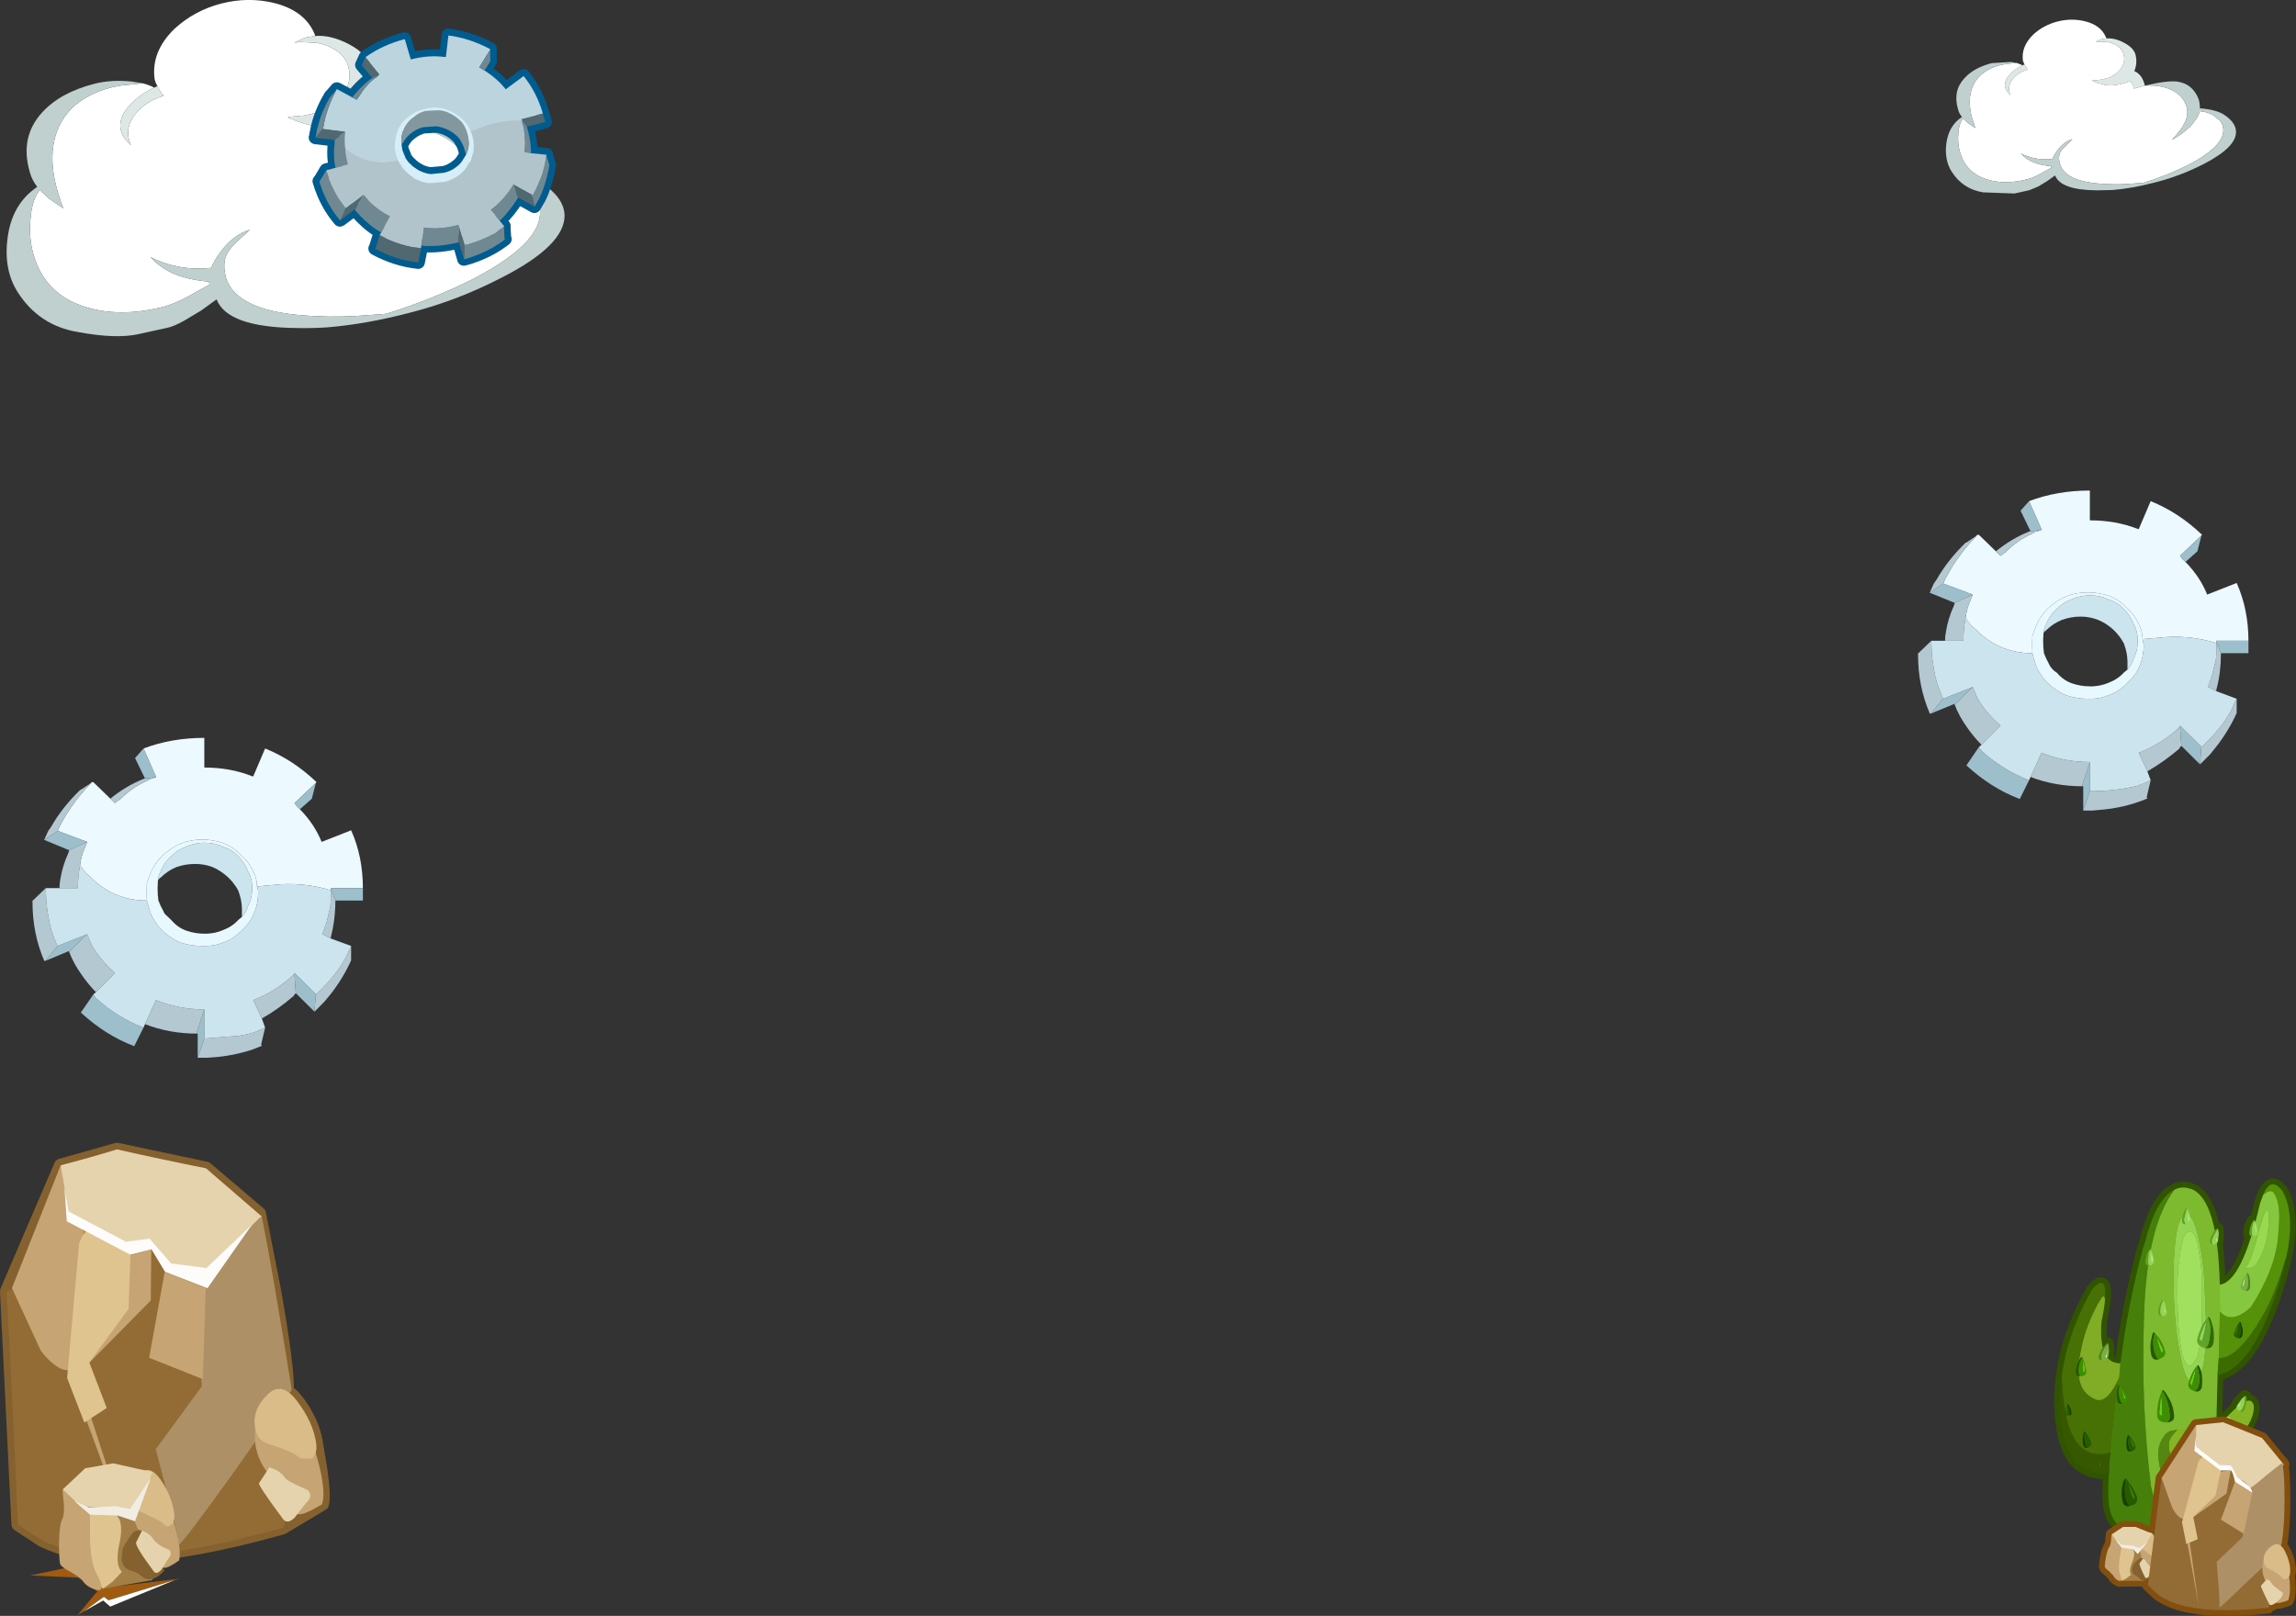 <?xml version="1.0" encoding="UTF-8" standalone="no"?>
<svg xmlns:xlink="http://www.w3.org/1999/xlink" height="487.7px" width="692.8px" xmlns="http://www.w3.org/2000/svg">
  <rect width="100%" height="100%" fill="#333333" stroke="none"/>
  <g transform="matrix(1.0, 0.0, 0.0, 1.0, -7.45, -12.1)">
    <path d="M643.05 23.7 Q645.6 23.5 648.45 25.05 651.35 26.6 651.85 28.7 652.45 31.25 651.45 33.55 652.35 33.85 653.4 35.05 654.25 36.25 654.65 37.95 L653.15 38.35 651.35 38.85 651.05 37.65 650.25 36.6 Q645.6 38.3 642.65 37.75 L640.3 37.1 638.7 36.45 638.95 36.4 641.4 36.15 643.5 35.65 Q646.35 34.5 647.55 32.6 648.85 30.65 648.2 28.4 647.85 27.05 646.5 26.1 645.15 25.1 643.35 24.8 L640.55 24.65 639.75 24.8 Q640.8 24.15 641.65 23.9 L643.05 23.7 M617.75 31.8 L618.3 31.55 619.3 33.1 Q616.3 33.95 614.65 36.15 613.0 38.35 614.1 40.85 L613.2 39.85 Q612.7 39.25 612.55 38.65 611.9 36.25 614.8 33.7 616.25 32.45 617.75 31.8" fill="#dde7e6" fill-rule="evenodd" stroke="none"/>
    <path d="M616.0 31.1 L617.75 31.8 Q616.25 32.45 614.8 33.7 611.9 36.25 612.55 38.65 612.7 39.25 613.2 39.85 L614.1 40.85 Q613.0 38.35 614.65 36.15 616.3 33.95 619.3 33.1 L618.3 31.55 617.85 30.45 Q617.25 26.15 621.0 22.5 624.05 19.7 628.25 18.6 632.55 17.5 636.7 18.55 641.4 19.75 642.9 23.35 L643.05 23.7 641.65 23.9 Q640.8 24.15 639.75 24.8 L640.55 24.65 643.35 24.8 Q645.15 25.1 646.5 26.1 647.85 27.05 648.2 28.4 648.85 30.65 647.55 32.6 646.35 34.5 643.5 35.65 L641.4 36.15 638.95 36.4 638.7 36.45 640.3 37.1 642.65 37.75 Q645.6 38.3 650.25 36.6 L651.05 37.65 651.35 38.85 653.15 38.35 654.65 37.95 Q659.2 37.65 662.55 39.2 666.25 40.9 667.25 44.35 668.0 47.0 666.2 50.0 665.4 51.5 662.8 54.3 665.9 52.6 668.05 50.55 L668.1 50.55 668.15 50.5 668.2 50.45 668.9 49.65 670.25 47.85 Q670.9 46.9 671.2 45.65 673.5 45.8 675.45 47.0 L677.0 48.25 Q677.85 49.05 678.15 50.1 679.7 55.65 667.8 61.85 661.2 65.15 654.2 67.3 L651.8 67.45 Q646.9 67.9 643.0 67.65 630.6 67.15 629.0 61.55 628.3 58.95 629.6 57.25 L632.8 54.1 Q630.1 54.9 628.1 57.7 627.15 59.0 626.75 60.1 621.65 60.65 617.2 58.4 618.8 60.2 621.15 61.15 623.35 62.0 626.35 62.25 L626.45 62.7 623.05 64.6 Q620.85 65.8 619.2 66.2 612.4 67.95 607.0 66.25 600.6 64.25 598.85 57.95 598.1 55.4 598.35 52.35 598.6 49.25 599.8 47.85 L601.3 49.25 603.5 50.75 602.55 47.85 Q600.95 42.1 602.8 37.95 604.95 33.3 611.2 31.7 L612.8 31.4 616.0 31.1" fill="#ffffff" fill-rule="evenodd" stroke="none"/>
    <path d="M654.65 37.95 Q661.5 36.3 664.6 36.75 669.0 37.45 670.8 41.85 671.25 43.0 671.25 44.8 676.1 45.15 678.5 46.7 682.05 49.0 682.15 51.8 682.3 56.5 672.4 61.6 665.3 65.25 657.75 67.15 650.95 68.95 644.9 69.45 L640.15 69.55 Q629.25 69.45 627.55 65.05 L625.1 66.8 622.45 68.4 619.8 69.5 615.3 70.5 605.8 70.15 Q599.7 69.15 596.35 63.9 594.1 60.35 594.75 55.35 595.45 50.05 599.45 47.4 598.55 46.3 598.25 45.0 596.65 39.55 600.2 35.7 603.05 32.55 608.45 31.15 L614.2 30.8 616.0 31.1 612.8 31.4 611.2 31.7 Q604.95 33.3 602.8 37.95 600.95 42.1 602.55 47.85 L603.5 50.75 601.3 49.25 599.8 47.85 Q598.6 49.25 598.35 52.35 598.1 55.4 598.85 57.95 600.6 64.25 607.0 66.25 612.4 67.95 619.2 66.2 620.85 65.8 623.05 64.6 L626.45 62.7 626.35 62.25 Q623.35 62.0 621.15 61.15 618.8 60.2 617.2 58.4 621.65 60.65 626.75 60.1 627.15 59.0 628.1 57.7 630.1 54.9 632.8 54.1 L629.6 57.25 Q628.3 58.95 629.0 61.55 630.6 67.15 643.0 67.65 646.9 67.9 651.8 67.45 L654.2 67.3 Q661.2 65.15 667.8 61.85 679.7 55.65 678.15 50.1 677.85 49.05 677.0 48.25 L675.45 47.0 Q673.5 45.8 671.2 45.65 670.9 46.9 670.25 47.85 L668.9 49.65 668.4 50.2 668.2 50.45 668.15 50.5 668.1 50.55 668.05 50.55 Q665.9 52.6 662.8 54.3 665.4 51.5 666.2 50.0 668.0 47.0 667.25 44.35 666.25 40.9 662.55 39.2 659.2 37.65 654.65 37.95" fill="#c0d0ce" fill-rule="evenodd" stroke="none"/>
    <path d="M50.55 37.25 Q52.5 37.75 53.95 38.55 51.05 39.8 48.25 42.25 42.7 47.1 44.0 51.75 44.3 52.85 45.2 54.1 L46.95 55.95 Q44.85 51.1 47.95 46.95 51.15 42.7 56.9 41.0 55.7 39.85 54.95 38.05 54.3 36.95 54.1 35.95 53.0 27.65 60.15 20.75 66.1 15.3 74.1 13.2 82.4 11.05 90.35 13.05 99.45 15.4 102.35 22.3 L102.55 22.95 99.85 23.4 Q98.3 23.85 96.25 25.05 L97.8 24.75 103.1 25.05 Q106.65 25.7 109.25 27.6 111.8 29.45 112.5 32.05 113.75 36.3 111.3 40.1 108.9 43.75 103.4 46.0 L99.35 46.95 94.75 47.35 94.25 47.5 97.25 48.75 Q99.65 49.6 101.8 50.05 107.55 51.05 116.4 47.8 L118.0 49.8 Q118.55 50.75 118.55 52.15 119.85 51.65 121.95 51.1 L124.95 50.4 Q133.6 49.8 140.1 52.8 147.15 56.05 149.1 62.7 150.55 67.8 147.1 73.6 145.6 76.4 140.5 81.8 146.5 78.55 150.65 74.6 L150.7 74.6 150.85 74.5 150.9 74.35 151.15 74.15 152.3 72.95 154.9 69.4 Q156.1 67.6 156.7 65.2 161.15 65.5 164.85 67.8 L167.8 70.2 Q169.5 71.7 170.05 73.8 173.1 84.4 150.2 96.3 137.5 102.65 124.0 106.8 L119.45 107.15 Q110.0 107.95 102.45 107.5 78.65 106.5 75.6 95.75 74.25 90.75 76.7 87.5 78.15 85.55 82.9 81.45 77.7 82.95 73.8 88.4 72.0 90.85 71.2 92.95 61.45 94.0 52.85 89.7 56.0 93.15 60.45 94.95 64.7 96.6 70.5 97.1 L70.65 98.0 64.15 101.6 Q59.85 103.9 56.75 104.7 43.7 108.0 33.25 104.75 20.95 100.95 17.55 88.9 16.1 83.9 16.65 78.05 17.15 72.15 19.45 69.45 L22.35 72.15 26.6 75.0 Q26.1 74.15 24.7 69.4 21.6 58.35 25.2 50.4 29.35 41.45 41.4 38.4 L44.4 37.85 50.55 37.25" fill="#ffffff" fill-rule="evenodd" stroke="none"/>
    <path d="M124.95 50.4 Q138.05 47.2 144.05 48.1 152.45 49.4 155.95 57.9 156.85 60.1 156.75 63.55 166.1 64.25 170.75 67.2 177.55 71.65 177.8 76.95 178.05 86.05 159.0 95.8 145.35 102.9 130.85 106.55 117.8 109.95 106.15 110.9 101.6 111.2 97.05 111.1 76.05 110.9 72.8 102.45 L68.1 105.85 63.0 108.9 Q59.75 110.7 57.85 111.05 L49.2 112.95 Q42.4 114.45 30.9 112.3 19.25 110.35 12.8 100.3 8.45 93.45 9.75 83.85 11.05 73.65 18.7 68.5 17.05 66.45 16.4 63.9 13.4 53.45 20.15 46.05 25.65 40.0 36.05 37.35 41.1 36.1 47.1 36.7 L50.55 37.25 44.4 37.85 41.4 38.4 Q29.35 41.45 25.2 50.4 21.6 58.35 24.7 69.4 26.1 74.15 26.6 75.0 L22.35 72.15 19.45 69.45 Q17.15 72.15 16.65 78.05 16.1 83.9 17.55 88.9 20.95 100.95 33.25 104.75 43.7 108.0 56.75 104.7 59.85 103.9 64.15 101.6 L70.65 98.0 70.5 97.1 Q64.7 96.6 60.45 94.95 56.0 93.15 52.85 89.7 61.45 94.0 71.2 92.95 72.0 90.85 73.8 88.4 77.7 82.95 82.9 81.45 78.15 85.55 76.7 87.5 74.25 90.75 75.6 95.75 78.65 106.5 102.45 107.5 110.0 107.95 119.45 107.15 L124.0 106.8 Q137.5 102.65 150.2 96.3 173.1 84.4 170.05 73.8 169.5 71.7 167.8 70.2 L164.85 67.8 Q161.15 65.5 156.7 65.2 156.1 67.6 154.9 69.4 L152.3 72.95 151.3 73.95 151.15 74.15 150.9 74.35 150.85 74.5 150.7 74.6 150.65 74.6 Q146.5 78.55 140.5 81.8 145.6 76.4 147.1 73.6 150.55 67.8 149.1 62.7 147.15 56.05 140.1 52.8 133.6 49.8 124.95 50.4" fill="#c0d0ce" fill-rule="evenodd" stroke="none"/>
    <path d="M53.95 38.55 Q54.45 38.4 54.95 38.05 55.7 39.85 56.9 41.0 51.15 42.7 47.95 46.95 44.85 51.1 46.95 55.95 L45.2 54.1 Q44.3 52.85 44.0 51.75 42.7 47.1 48.25 42.25 51.05 39.8 53.95 38.55 M102.55 22.95 Q107.45 22.6 112.95 25.55 118.5 28.6 119.5 32.55 120.65 37.5 118.7 41.9 120.45 42.45 122.45 44.85 124.15 47.15 124.95 50.4 L121.95 51.1 Q119.85 51.65 118.55 52.15 118.55 50.75 118.0 49.8 L116.4 47.8 Q107.55 51.05 101.8 50.05 99.65 49.6 97.25 48.75 L94.25 47.5 94.75 47.35 99.35 46.95 103.4 46.0 Q108.9 43.75 111.3 40.1 113.75 36.3 112.5 32.05 111.8 29.45 109.25 27.6 106.65 25.7 103.1 25.05 L97.8 24.75 96.25 25.05 Q98.3 23.85 99.85 23.4 L102.55 22.95" fill="#dde7e6" fill-rule="evenodd" stroke="none"/>
    <path d="M69.65 364.7 L85.7 378.35 90.15 401.05 Q94.45 425.1 94.1 432.0 95.75 433.0 97.5 435.4 101.75 441.2 102.8 447.1 L104.25 455.8 Q105.4 463.8 104.7 466.05 L92.65 473.25 Q61.6 481.95 42.95 481.6 30.05 481.75 20.2 477.0 L12.9 472.2 9.45 401.8 25.75 363.8 42.75 359.0 69.65 364.7" fill="#bd9542" fill-rule="evenodd" stroke="none"/>
    <path d="M69.65 364.7 L85.7 378.35 90.15 401.05 Q94.45 425.1 94.1 432.0 95.75 433.0 97.5 435.4 101.75 441.2 102.8 447.1 L104.25 455.8 Q105.4 463.8 104.7 466.05 L92.65 473.25 Q61.6 481.95 42.95 481.6 30.05 481.75 20.2 477.0 L12.9 472.2 9.45 401.8 25.75 363.8 42.75 359.0 69.65 364.7 Z" fill="none" stroke="#84612e" stroke-linecap="round" stroke-linejoin="round" stroke-width="4.0"/>
    <path d="M78.85 376.7 L85.7 393.05 Q92.3 412.35 93.15 426.9 94.85 473.55 92.7 473.2 61.6 481.95 42.85 481.65 30.0 481.8 20.2 477.0 16.55 474.8 12.85 472.2 11.35 437.0 9.45 401.85 L78.85 376.7" fill="#936b34" fill-rule="evenodd" stroke="none"/>
    <path d="M25.75 363.8 L31.05 375.8 33.35 389.0 33.4 399.4 Q33.35 411.25 32.25 419.3 30.8 427.45 25.75 425.15 22.6 423.55 19.75 419.75 L11.05 400.85 25.75 363.8" fill="#c6a473" fill-rule="evenodd" stroke="none"/>
    <path d="M25.75 363.8 Q34.25 361.6 42.75 359.0 56.25 362.05 69.6 364.7 L86.5 379.3 71.1 405.7 Q68.25 410.15 66.25 406.55 L53.5 387.3 45.55 386.85 28.2 377.7 25.75 363.8" fill="#e5d3ad" fill-rule="evenodd" stroke="none"/>
    <path d="M43.55 391.85 L53.1 389.15 52.95 404.6 30.75 427.1 47.9 479.7 27.4 424.15 40.15 401.05 43.55 391.85" fill="#c6a473" fill-rule="evenodd" stroke="none"/>
    <path d="M31.3 387.55 Q32.0 385.3 33.2 384.05 L34.15 383.15 46.85 390.25 46.25 407.15 34.4 423.3 39.65 437.05 32.9 441.45 27.7 428.0 31.3 387.55" fill="#e0c48f" fill-rule="evenodd" stroke="none"/>
    <path d="M59.2 399.15 Q57.8 393.3 61.15 394.2 63.75 394.4 67.6 398.0 68.1 398.7 77.15 388.75 86.2 378.8 86.45 379.25 89.5 394.4 95.5 431.6 L77.7 456.85 Q60.05 481.4 61.3 478.05 61.75 476.9 54.45 449.5 L68.35 430.5 66.7 400.75 59.2 399.15" fill="#ad9065" fill-rule="evenodd" stroke="none"/>
    <path d="M26.9 370.4 L28.2 377.7 45.55 386.85 52.6 385.95 59.1 393.45 69.75 394.8 83.5 381.7 70.05 400.9 57.25 395.95 53.15 389.15 46.8 390.8 27.6 380.7 26.9 370.4" fill="#fdfcfb" fill-rule="evenodd" stroke="none"/>
    <path d="M57.15 395.95 L69.55 400.95 68.65 428.35 52.45 421.9 57.15 395.95" fill="#c6a473" fill-rule="evenodd" stroke="none"/>
    <path d="M101.05 445.6 Q102.5 449.65 103.6 453.75 105.8 462.3 104.65 466.1 99.5 469.2 97.7 469.15 95.85 469.1 94.85 465.3 L88.35 456.8 Q83.2 450.15 84.65 442.0 86.85 440.2 94.05 442.5 97.9 444.0 101.05 445.6" fill="#c6a473" fill-rule="evenodd" stroke="none"/>
    <path d="M88.75 454.95 L90.65 455.7 Q92.6 456.75 93.6 458.35 94.5 459.3 100.35 461.85 102.1 463.7 99.65 465.9 L96.4 470.1 Q94.25 472.2 92.95 470.7 85.4 460.55 85.6 459.75 L88.75 454.95" fill="#e5d3ad" fill-rule="evenodd" stroke="none"/>
    <path d="M88.2 447.85 Q84.75 446.7 84.3 442.05 83.8 437.15 88.4 432.75 92.75 428.8 97.45 435.45 101.7 441.15 102.75 447.05 103.45 450.9 101.5 452.35 L97.95 452.25 Q97.0 450.95 92.35 449.25 90.45 448.5 88.2 447.85" fill="#d9bc88" fill-rule="evenodd" stroke="none"/>
    <path d="M32.7 498.45 L30.8 499.65 36.15 493.15 36.85 492.5 31.1 488.25 16.55 487.6 30.7 484.6 42.4 490.9 61.4 488.6 61.7 488.65 60.25 488.95 40.2 495.1 38.8 494.05 32.7 498.45" fill="#a05b10" fill-rule="evenodd" stroke="none"/>
    <path d="M60.25 488.95 L40.7 497.0 38.6 495.15 32.7 498.45 38.8 494.05 40.2 495.1 60.25 488.95" fill="#ffffff" fill-rule="evenodd" stroke="none"/>
    <path d="M42.1 469.45 Q51.45 470.9 51.1 471.15 L47.6 478.4 53.45 487.95 Q53.7 488.3 53.4 489.0 L38.5 491.6 42.1 469.45" fill="#a27f46" fill-rule="evenodd" stroke="none"/>
    <path d="M58.7 467.15 L60.4 473.25 Q62.2 479.95 61.5 483.05 58.15 485.45 56.9 485.3 55.65 485.3 54.9 482.3 L50.2 475.45 Q46.55 470.1 47.55 463.9 48.95 462.4 53.9 464.65 56.4 465.65 58.7 467.15" fill="#c6a473" fill-rule="evenodd" stroke="none"/>
    <path d="M32.8 468.35 L42.65 469.15 43.55 470.85 Q44.45 473.35 43.55 477.7 42.0 484.35 44.25 486.5 L41.45 489.45 38.5 491.6 35.2 488.1 32.8 468.35" fill="#e0c48f" fill-rule="evenodd" stroke="none"/>
    <path d="M51.0 488.4 L49.8 487.55 Q49.05 486.65 46.65 486.05 44.25 485.2 44.15 482.35 L44.45 479.4 45.75 477.3 Q47.0 475.15 47.9 474.4 48.9 473.8 50.15 474.0 L51.05 474.25 57.05 486.1 Q53.75 489.75 51.0 488.4" fill="#84612e" fill-rule="evenodd" stroke="none"/>
    <path d="M58.1 482.75 L56.15 485.85 Q54.6 487.55 53.75 486.25 48.3 478.9 48.5 477.65 L50.35 473.95 51.75 474.75 Q53.1 475.6 53.75 476.7 55.1 478.55 58.4 479.8 59.65 480.85 58.1 482.75" fill="#e5d3ad" fill-rule="evenodd" stroke="none"/>
    <path d="M26.4 462.85 Q26.0 459.4 30.35 464.05 L34.6 469.25 34.6 476.35 Q34.85 483.75 36.45 486.8 39.55 492.7 36.7 491.95 33.65 491.25 32.25 489.0 31.7 488.3 28.7 486.5 25.75 484.95 25.55 483.95 25.25 482.15 25.25 477.55 25.4 472.4 26.15 470.75 26.95 469.4 26.7 465.9 L26.4 462.85" fill="#c6a473" fill-rule="evenodd" stroke="none"/>
    <path d="M56.3 459.25 Q59.1 463.5 59.9 468.15 60.45 471.15 59.2 472.2 57.95 473.45 56.8 472.0 55.85 471.15 52.95 469.8 L50.0 468.45 Q47.75 467.35 47.35 463.95 46.9 460.1 49.8 456.85 52.8 453.85 56.3 459.25" fill="#d9bc88" fill-rule="evenodd" stroke="none"/>
    <path d="M33.15 455.25 L41.6 453.75 53.45 456.4 49.7 465.55 46.65 470.7 44.8 467.25 31.9 466.85 26.4 461.6 33.15 455.25" fill="#e5d3ad" fill-rule="evenodd" stroke="none"/>
    <path d="M48.2 471.25 L42.9 469.5 34.6 469.25 29.9 465.15 34.2 467.05 42.25 466.7 46.7 467.55 52.95 458.2 48.2 471.25" fill="#f2ede4" fill-rule="evenodd" stroke="none"/>
    <path d="M654.55 387.35 Q657.95 373.9 663.4 371.25 665.25 370.15 667.65 370.7 L668.75 371.0 Q673.65 373.05 675.7 383.4 676.4 382.8 676.7 382.95 L676.7 383.1 676.75 384.35 676.7 386.55 676.4 387.3 Q677.1 392.65 677.2 399.85 682.4 399.1 686.75 385.2 686.0 385.0 686.05 384.2 686.1 382.55 686.8 381.3 687.3 380.25 687.65 380.3 L687.65 380.5 687.95 381.15 689.35 375.55 Q689.75 373.95 690.35 372.75 692.65 366.95 696.2 371.65 700.05 378.75 697.2 391.85 L697.15 392.0 695.75 397.55 695.2 399.3 Q687.5 424.95 676.55 427.1 L676.2 442.35 Q677.4 441.55 679.45 439.65 L682.15 437.0 Q682.1 436.6 682.4 436.1 683.0 435.1 683.75 434.35 L684.75 433.45 684.85 433.4 Q685.2 433.45 685.2 434.7 L685.2 435.05 Q686.6 434.5 687.1 435.45 688.15 436.9 686.6 440.75 L686.0 441.9 685.9 442.0 Q684.8 444.4 683.5 446.3 682.65 447.95 680.65 450.3 678.4 453.3 675.9 455.15 L675.9 468.4 Q675.65 471.3 672.55 474.1 L671.3 475.05 Q668.35 477.1 664.75 477.55 660.1 477.95 653.65 476.25 646.45 474.35 644.4 469.1 643.15 465.55 643.75 456.85 637.7 456.95 634.5 453.95 631.4 451.15 629.95 444.75 628.35 436.3 629.5 427.6 631.2 414.6 638.75 401.25 643.15 396.3 642.65 404.15 L641.5 411.05 Q641.2 415.85 641.9 418.75 L642.3 418.3 Q643.2 417.35 643.45 417.45 L643.45 417.55 643.7 419.05 643.45 421.6 643.45 421.95 Q644.9 423.6 647.3 423.55 649.25 407.0 654.05 388.85 L654.55 387.35" fill="#5b9311" fill-rule="evenodd" stroke="none"/>
    <path d="M654.55 387.35 Q657.95 373.9 663.4 371.25 665.25 370.15 667.65 370.7 L668.75 371.0 Q673.65 373.05 675.7 383.4 676.4 382.8 676.7 382.95 L676.7 383.1 676.75 384.35 676.7 386.55 676.4 387.3 Q677.1 392.65 677.2 399.85 682.4 399.1 686.75 385.2 686.0 385.0 686.05 384.2 686.1 382.55 686.8 381.3 687.3 380.25 687.65 380.3 L687.65 380.5 687.95 381.15 689.35 375.55 Q689.75 373.95 690.35 372.75 692.65 366.95 696.2 371.65 700.05 378.75 697.2 391.85 L697.15 392.0 695.75 397.55 695.2 399.3 Q687.5 424.95 676.55 427.1 L676.2 442.35 Q677.4 441.55 679.45 439.65 L682.15 437.0 Q682.1 436.6 682.4 436.1 683.0 435.1 683.75 434.35 L684.75 433.45 684.85 433.4 Q685.2 433.45 685.2 434.7 L685.2 435.05 Q686.6 434.5 687.1 435.45 688.15 436.9 686.6 440.75 L686.0 441.9 685.9 442.0 Q684.8 444.4 683.5 446.3 682.65 447.95 680.65 450.3 678.4 453.3 675.9 455.15 L675.9 468.4 Q675.65 471.3 672.55 474.1 L671.3 475.05 Q668.35 477.1 664.75 477.55 660.1 477.95 653.65 476.25 646.45 474.35 644.4 469.1 643.15 465.55 643.75 456.85 637.7 456.95 634.5 453.95 631.4 451.15 629.95 444.75 628.35 436.3 629.5 427.6 631.2 414.6 638.75 401.25 643.15 396.3 642.65 404.15 L641.5 411.05 Q641.2 415.85 641.9 418.75 L642.3 418.3 Q643.2 417.35 643.45 417.45 L643.45 417.55 643.7 419.05 643.45 421.6 643.45 421.95 Q644.9 423.6 647.3 423.55 649.25 407.0 654.05 388.85 L654.55 387.35 Z" fill="none" stroke="#305400" stroke-linecap="round" stroke-linejoin="round" stroke-width="3.5"/>
    <path d="M665.15 391.3 Q665.9 385.1 667.45 384.0 669.85 382.45 671.0 390.05 671.9 395.35 671.9 399.3 L671.85 409.4 Q671.6 418.65 670.35 421.9 L669.25 423.7 Q668.55 424.55 667.75 424.25 666.15 423.5 665.35 417.55 664.55 412.1 664.5 404.5 664.3 396.85 665.15 391.3" fill="#a0e05e" fill-rule="evenodd" stroke="none"/>
    <path d="M665.15 391.3 Q664.3 396.85 664.5 404.5 664.55 412.1 665.35 417.55 666.15 423.5 667.75 424.25 668.55 424.55 669.25 423.7 L670.35 421.9 Q671.6 418.65 671.85 409.4 L671.9 399.3 Q671.9 395.35 671.0 390.05 669.85 382.45 667.45 384.0 665.9 385.1 665.15 391.3 M663.7 388.3 Q664.3 380.55 666.35 379.05 669.0 376.95 671.0 386.55 672.3 392.95 672.55 398.0 L673.1 410.65 Q673.2 422.05 671.75 426.25 L670.5 428.55 Q669.7 429.6 668.75 429.25 666.7 428.55 665.35 421.1 663.9 414.35 663.45 404.85 663.0 395.45 663.7 388.3" fill="#94d455" fill-rule="evenodd" stroke="none"/>
    <path d="M663.7 388.3 Q663.0 395.45 663.45 404.85 663.9 414.35 665.35 421.1 666.7 428.55 668.75 429.25 669.7 429.6 670.5 428.55 L671.75 426.25 Q673.2 422.05 673.1 410.65 L672.55 398.0 Q672.3 392.95 671.0 386.55 669.0 376.95 666.35 379.05 664.3 380.55 663.7 388.3 M663.45 371.25 Q665.35 370.15 667.7 370.7 L668.8 371.0 Q676.7 374.35 677.25 399.85 L677.3 407.95 676.95 421.95 Q676.7 424.35 676.6 427.0 L676.6 427.1 676.2 442.35 Q675.1 443.15 673.6 443.55 L669.15 444.1 668.45 443.8 666.0 443.65 664.8 443.55 664.5 443.55 662.1 444.05 Q660.6 444.8 659.65 446.8 658.1 449.75 658.95 453.75 659.3 456.3 660.45 457.8 661.5 459.05 663.2 459.95 665.95 461.15 669.2 459.65 671.4 458.75 675.95 455.15 L675.95 468.35 Q675.7 471.3 672.6 474.1 L671.35 475.05 666.65 474.8 Q659.05 472.3 656.5 460.75 653.45 436.75 654.4 409.0 655.25 382.25 663.45 371.25" fill="#7eba2f" fill-rule="evenodd" stroke="none"/>
    <path d="M647.3 423.55 Q649.3 407.0 654.05 388.85 L654.6 387.3 Q658.0 373.9 663.45 371.25 655.25 382.25 654.4 409.0 653.45 436.75 656.5 460.75 659.05 472.3 666.65 474.8 L671.35 475.05 Q668.35 477.05 664.8 477.55 660.15 477.95 653.7 476.25 646.5 474.35 644.45 469.1 643.2 465.55 643.8 456.85 643.9 453.9 644.35 450.35 644.7 445.75 645.35 440.35 L646.8 428.0 647.3 423.55" fill="#467f09" fill-rule="evenodd" stroke="none"/>
    <path d="M684.85 394.85 Q686.45 393.1 688.1 387.2 689.55 381.25 690.5 378.9 L690.9 378.05 691.45 377.25 691.85 377.45 692.0 378.7 Q692.2 380.2 691.85 383.3 691.4 386.85 690.65 388.7 689.8 391.25 689.05 392.45 687.4 395.4 684.85 394.85" fill="#98d951" fill-rule="evenodd" stroke="none"/>
    <path d="M677.25 399.85 Q684.0 398.9 689.35 375.45 L690.35 372.7 Q692.6 370.7 693.6 372.2 695.85 375.45 694.95 383.65 694.6 394.35 686.6 406.65 680.8 411.95 677.3 407.95 L677.25 399.85 M684.85 394.85 Q687.4 395.4 689.05 392.45 689.8 391.25 690.65 388.7 691.4 386.85 691.85 383.3 692.2 380.2 692.0 378.7 L691.85 377.45 691.45 377.25 690.9 378.05 690.5 378.9 Q689.55 381.25 688.1 387.2 686.45 393.1 684.85 394.85" fill="#86c740" fill-rule="evenodd" stroke="none"/>
    <path d="M690.35 372.7 Q692.7 366.95 696.2 371.65 700.15 378.75 697.25 391.85 L697.15 392.0 Q693.75 403.5 689.9 409.75 682.35 422.35 676.95 421.95 L677.3 407.95 Q680.8 411.95 686.6 406.65 694.6 394.35 694.95 383.65 695.85 375.45 693.6 372.2 692.6 370.7 690.35 372.7" fill="#559109" fill-rule="evenodd" stroke="none"/>
    <path d="M697.15 392.0 L695.75 397.5 695.25 399.3 Q687.5 424.95 676.6 427.1 L676.6 427.0 Q676.7 424.35 676.95 421.95 682.35 422.35 689.9 409.75 693.75 403.5 697.15 392.0" fill="#3c6b00" fill-rule="evenodd" stroke="none"/>
    <path d="M679.45 439.65 L682.4 436.8 Q686.15 433.7 687.15 435.45 688.15 436.9 686.6 440.75 L686.0 441.9 685.95 442.0 Q684.35 444.6 679.3 449.8 674.15 454.9 668.9 454.45 663.55 453.95 662.6 451.8 661.75 449.6 661.95 447.95 661.85 447.0 662.55 446.0 663.15 445.0 664.5 443.55 L664.8 443.55 666.0 443.65 668.45 443.8 669.15 444.1 Q667.35 444.95 667.05 445.75 666.7 446.8 667.15 447.35 L668.55 448.1 Q671.25 449.1 675.3 446.8 679.2 444.55 680.3 441.95 L680.65 440.3 Q680.6 439.9 680.1 439.65 L679.45 439.65" fill="#85b424" fill-rule="evenodd" stroke="none"/>
    <path d="M685.95 442.0 L683.5 446.3 Q682.75 447.95 680.7 450.3 678.45 453.15 675.95 455.15 671.4 458.75 669.2 459.65 665.95 461.15 663.2 459.95 661.5 459.05 660.45 457.8 659.3 456.3 658.95 453.75 658.1 449.75 659.65 446.8 660.6 444.8 662.1 444.05 L664.5 443.55 Q663.15 445.0 662.55 446.0 661.85 447.0 661.95 447.95 661.75 449.6 662.6 451.8 663.55 453.95 668.9 454.45 674.15 454.9 679.3 449.8 684.35 444.6 685.95 442.0" fill="#538710" fill-rule="evenodd" stroke="none"/>
    <path d="M676.2 442.35 Q677.45 441.55 679.45 439.65 L680.1 439.65 Q680.6 439.9 680.65 440.3 L680.3 441.95 Q679.2 444.55 675.3 446.8 671.25 449.1 668.55 448.1 L667.15 447.35 Q666.7 446.8 667.05 445.75 667.35 444.95 669.15 444.1 L673.6 443.55 Q675.1 443.15 676.2 442.35" fill="#b1d943" fill-rule="evenodd" stroke="none"/>
    <path d="M629.55 427.6 Q631.2 414.55 638.75 401.2 643.2 396.25 642.65 404.15 642.35 403.0 641.7 403.6 636.7 411.75 635.2 420.75 634.1 426.25 635.3 429.8 636.35 432.95 639.7 434.4 643.2 435.9 646.8 428.0 L645.35 440.35 Q644.7 445.75 644.35 450.35 630.55 454.5 629.55 427.6" fill="#477005" fill-rule="evenodd" stroke="none"/>
    <path d="M642.65 404.15 Q642.45 406.85 641.55 411.05 640.65 423.75 647.3 423.55 L646.8 428.0 Q643.2 435.9 639.7 434.4 636.35 432.95 635.3 429.8 634.1 426.25 635.2 420.75 636.7 411.75 641.7 403.6 642.35 403.0 642.65 404.15" fill="#81ad26" fill-rule="evenodd" stroke="none"/>
    <path d="M643.8 456.85 Q637.7 456.9 634.55 453.95 631.45 451.15 629.95 444.75 628.35 436.3 629.55 427.6 630.55 454.5 644.35 450.35 643.9 453.9 643.8 456.85" fill="#365800" fill-rule="evenodd" stroke="none"/>
    <path d="M640.9 438.55 L641.0 439.9 640.9 440.65 640.9 440.45 Q640.6 440.45 640.65 439.65 L640.9 438.55" fill="#3c8009" fill-rule="evenodd" stroke="none"/>
    <path d="M636.65 444.2 Q636.5 444.15 636.4 445.35 636.35 446.45 636.7 447.7 636.95 448.85 637.45 449.05 L637.2 449.05 Q636.45 449.3 636.05 448.25 635.75 446.6 636.0 445.3 636.25 444.05 636.55 444.1 L636.65 444.2" fill="#1a3f00" fill-rule="evenodd" stroke="none"/>
    <path d="M636.65 444.2 L637.45 445.3 638.4 447.3 Q638.8 448.35 637.75 448.85 L637.45 449.05 Q636.95 448.85 636.7 447.7 636.35 446.45 636.4 445.35 636.5 444.15 636.65 444.2" fill="#275b00" fill-rule="evenodd" stroke="none"/>
    <path d="M657.6 414.4 L658.95 415.95 Q660.05 417.45 660.6 419.4 661.3 421.2 659.7 421.95 L659.05 422.3 Q658.05 422.05 657.6 420.25 657.0 418.15 657.2 416.25 L657.6 414.4 M659.15 418.75 L659.8 420.5 Q659.7 420.15 660.0 420.0 660.35 420.0 659.4 418.1 L658.35 415.9 659.15 418.75" fill="#3d8e01" fill-rule="evenodd" stroke="none"/>
    <path d="M659.05 422.3 L658.5 422.4 Q657.15 422.75 656.6 421.15 656.05 418.4 656.6 416.3 656.9 414.15 657.45 414.2 L657.6 414.4 657.2 416.25 Q657.0 418.15 657.6 420.25 658.05 422.05 659.05 422.3" fill="#255800" fill-rule="evenodd" stroke="none"/>
    <path d="M659.15 418.75 L658.35 415.9 659.4 418.1 Q660.35 420.0 660.0 420.0 659.7 420.15 659.8 420.5 L659.15 418.75" fill="#69cd1e" fill-rule="evenodd" stroke="none"/>
    <path d="M650.8 450.05 L650.45 450.15 Q649.45 450.35 649.25 449.4 648.9 447.75 649.2 446.35 649.45 445.1 649.8 445.3 L649.85 445.3 649.75 446.35 Q649.5 447.7 649.85 448.85 650.15 449.95 650.8 450.05" fill="#1a3f00" fill-rule="evenodd" stroke="none"/>
    <path d="M649.85 445.3 L650.65 446.25 651.7 448.25 Q652.15 449.4 651.1 449.95 L650.8 450.05 Q650.15 449.95 649.85 448.85 649.5 447.7 649.75 446.35 L649.85 445.3 M651.2 448.85 L651.3 448.65 Q651.6 448.65 650.95 447.55 L650.15 446.2 650.8 447.95 651.2 448.85" fill="#275b00" fill-rule="evenodd" stroke="none"/>
    <path d="M651.2 448.85 L650.8 447.95 650.15 446.2 650.95 447.55 Q651.6 448.65 651.3 448.65 L651.2 448.85" fill="#3c8009" fill-rule="evenodd" stroke="none"/>
    <path d="M641.0 453.95 L641.05 452.85 Q641.05 453.7 641.2 454.25 L641.1 454.85 Q641.1 454.75 641.0 454.8 L641.0 453.95" fill="#3c8009" fill-rule="evenodd" stroke="none"/>
    <path d="M630.95 437.7 L631.15 436.65 631.2 437.95 631.15 438.65 631.1 438.6 Q630.95 438.6 630.95 437.7" fill="#3c8009" fill-rule="evenodd" stroke="none"/>
    <path d="M630.95 437.7 Q630.95 438.6 631.1 438.6 L631.15 438.65 631.2 437.95 631.15 436.65 630.95 437.7 M631.9 439.25 L631.9 439.3 631.4 439.3 Q630.75 439.2 630.65 438.3 L630.9 436.9 631.2 436.0 631.65 436.75 631.9 438.25 631.9 439.25" fill="#275b00" fill-rule="evenodd" stroke="none"/>
    <path d="M631.2 436.0 Q631.5 435.75 631.9 436.6 632.4 437.35 632.5 438.6 632.5 439.25 631.9 439.25 L631.9 438.25 631.65 436.75 631.2 436.0" fill="#1a3f00" fill-rule="evenodd" stroke="none"/>
    <path d="M650.45 466.5 L649.95 466.65 Q648.45 467.0 647.95 465.4 647.35 462.65 647.9 460.4 648.3 458.35 648.9 458.35 L648.95 458.4 Q648.8 458.35 648.65 460.4 648.45 462.45 648.95 464.3 649.45 466.35 650.45 466.5" fill="#1a3f00" fill-rule="evenodd" stroke="none"/>
    <path d="M648.95 458.4 L650.35 460.2 Q651.4 461.7 652.15 463.6 652.8 465.45 651.2 466.3 L650.45 466.5 Q649.45 466.35 648.95 464.3 648.45 462.45 648.65 460.4 648.8 458.35 648.95 458.4 M650.8 462.25 L649.65 459.85 650.6 462.95 651.25 464.65 Q651.1 464.3 651.4 464.2 651.75 464.2 650.8 462.25" fill="#275b00" fill-rule="evenodd" stroke="none"/>
    <path d="M650.8 462.25 Q651.75 464.2 651.4 464.2 651.1 464.3 651.25 464.65 L650.6 462.95 649.65 459.85 650.8 462.25" fill="#3c8009" fill-rule="evenodd" stroke="none"/>
    <path d="M662.1 473.95 L661.6 473.7 Q659.75 472.95 660.35 471.1 660.85 469.1 661.8 467.6 662.8 465.8 663.1 465.75 L663.65 467.65 Q663.8 469.6 663.45 471.6 663.2 473.6 662.1 473.95 M661.45 469.6 Q660.75 471.65 661.1 471.65 L661.4 471.9 661.8 470.35 662.5 467.3 Q662.2 467.65 661.45 469.6" fill="#275b00" fill-rule="evenodd" stroke="none"/>
    <path d="M661.45 469.6 Q662.2 467.65 662.5 467.3 L661.8 470.35 661.4 471.9 661.1 471.65 Q660.75 471.65 661.45 469.6" fill="#3c8009" fill-rule="evenodd" stroke="none"/>
    <path d="M662.1 473.95 Q663.2 473.6 663.45 471.6 663.8 469.6 663.65 467.65 L663.1 465.75 663.2 465.55 Q663.75 465.5 664.3 467.55 665.0 469.75 664.65 472.5 664.3 474.2 662.7 474.05 L662.1 473.95" fill="#1a3f00" fill-rule="evenodd" stroke="none"/>
    <path d="M668.7 454.3 Q669.15 453.0 669.35 452.8 L668.95 454.65 668.6 455.7 668.45 455.6 Q668.15 455.6 668.7 454.3" fill="#3c8009" fill-rule="evenodd" stroke="none"/>
    <path d="M673.7 409.75 L673.85 409.55 Q674.35 409.5 674.95 411.75 675.75 414.25 675.35 417.4 674.9 419.25 673.25 419.0 L672.65 418.95 Q673.8 418.7 674.1 416.35 674.5 414.2 674.3 411.85 L673.7 409.75" fill="#2d6d00" fill-rule="evenodd" stroke="none"/>
    <path d="M673.7 409.75 L674.3 411.85 Q674.5 414.2 674.1 416.35 673.8 418.7 672.65 418.95 L672.0 418.7 Q669.95 417.9 670.55 415.8 671.2 413.6 672.1 411.75 673.4 409.85 673.65 409.75 L673.7 409.75 M671.85 414.15 Q671.0 416.35 671.4 416.5 671.75 416.45 671.75 416.9 L672.3 414.95 673.05 411.4 Q672.65 411.95 671.85 414.15" fill="#5fa32b" fill-rule="evenodd" stroke="none"/>
    <path d="M671.85 414.15 Q672.65 411.95 673.05 411.4 L672.3 414.95 671.75 416.9 Q671.75 416.45 671.4 416.5 671.0 416.35 671.85 414.15" fill="#92d95d" fill-rule="evenodd" stroke="none"/>
    <path d="M682.25 413.45 L682.9 412.0 682.4 413.85 682.15 414.85 682.05 414.7 Q681.85 414.65 682.25 413.45" fill="#3c8009" fill-rule="evenodd" stroke="none"/>
    <path d="M682.25 413.45 Q681.85 414.65 682.05 414.7 L682.15 414.85 682.4 413.85 682.9 412.0 682.25 413.45 M682.6 415.9 L682.4 415.9 Q681.25 415.35 681.6 414.35 L682.5 412.15 683.25 411.05 683.45 412.25 Q683.65 413.5 683.45 414.65 683.3 415.9 682.6 415.9" fill="#275b00" fill-rule="evenodd" stroke="none"/>
    <path d="M683.25 411.05 Q683.6 410.95 683.9 412.3 684.35 413.45 684.1 415.05 683.85 416.1 683.0 416.0 L682.6 415.9 Q683.3 415.9 683.45 414.65 683.65 413.5 683.45 412.25 L683.25 411.05" fill="#1a3f00" fill-rule="evenodd" stroke="none"/>
    <path d="M659.9 409.35 L659.65 409.35 Q658.7 409.25 658.7 408.25 658.7 406.6 659.3 405.45 659.9 404.35 660.1 404.45 L660.3 404.5 659.75 405.5 Q659.35 406.7 659.3 407.9 659.4 409.15 659.9 409.35" fill="#5ea11f" fill-rule="evenodd" stroke="none"/>
    <path d="M660.3 404.5 L660.75 405.65 661.25 407.9 Q661.4 409.05 660.3 409.35 L659.9 409.35 Q659.4 409.15 659.3 407.9 659.35 406.7 659.75 405.5 L660.3 404.5 M660.5 405.55 L660.55 407.35 660.55 408.45 Q660.6 408.15 660.85 408.2 L660.65 406.95 660.5 405.55" fill="#94d455" fill-rule="evenodd" stroke="none"/>
    <path d="M660.5 405.55 L660.65 406.95 660.85 408.2 Q660.6 408.15 660.55 408.45 L660.55 407.35 660.5 405.55" fill="#cdf5af" fill-rule="evenodd" stroke="none"/>
    <path d="M684.8 401.7 Q685.5 401.55 685.7 400.25 685.9 398.95 685.7 397.65 L685.4 396.35 685.45 396.25 Q685.9 396.25 686.2 397.5 686.55 398.95 686.35 400.8 686.1 401.8 685.1 401.75 L684.8 401.7" fill="#518322" fill-rule="evenodd" stroke="none"/>
    <path d="M684.4 398.9 L685.1 397.3 684.65 399.35 684.2 400.6 684.15 400.25 Q684.0 400.25 684.4 398.9" fill="#cdf5af" fill-rule="evenodd" stroke="none"/>
    <path d="M684.8 401.7 L684.4 401.55 Q683.4 401.15 683.6 399.9 684.0 398.55 684.6 397.6 L685.4 396.35 685.7 397.65 Q685.9 398.95 685.7 400.25 685.5 401.55 684.8 401.7 M684.4 398.9 Q684.0 400.25 684.15 400.25 L684.2 400.6 684.65 399.35 685.1 397.3 684.4 398.9" fill="#78af41" fill-rule="evenodd" stroke="none"/>
    <path d="M641.8 422.75 L641.4 422.6 Q640.45 422.3 640.8 421.2 641.35 419.45 642.4 418.3 643.3 417.3 643.6 417.45 L643.6 417.55 642.7 418.5 Q642.0 419.65 641.6 420.9 641.3 422.2 641.8 422.75" fill="#518322" fill-rule="evenodd" stroke="none"/>
    <path d="M643.6 417.55 L643.8 419.05 Q643.9 420.25 643.6 421.6 643.35 422.75 642.25 422.75 L641.8 422.75 Q641.3 422.2 641.6 420.9 642.0 419.65 642.7 418.5 L643.6 417.55 M643.55 418.75 L643.05 420.7 642.7 421.85 643.15 421.65 Q643.3 421.85 643.3 420.35 L643.55 418.75" fill="#78af41" fill-rule="evenodd" stroke="none"/>
    <path d="M643.55 418.75 L643.3 420.35 Q643.3 421.85 643.15 421.65 L642.7 421.85 643.05 420.7 643.55 418.75" fill="#cdf5af" fill-rule="evenodd" stroke="none"/>
    <path d="M635.85 421.85 L636.35 423.15 636.95 425.85 Q637.1 427.1 635.8 427.45 L635.25 427.45 Q634.65 427.1 634.65 425.75 634.65 424.35 635.2 423.0 635.75 421.7 635.85 421.85 M636.35 426.15 Q636.55 426.15 636.4 424.7 L636.0 422.95 636.05 425.2 636.15 426.3 Q636.15 426.15 636.35 426.15" fill="#3d8e01" fill-rule="evenodd" stroke="none"/>
    <path d="M635.25 427.45 L635.0 427.45 Q633.95 427.45 633.75 426.2 633.95 424.25 634.7 422.9 635.25 421.55 635.75 421.65 L635.85 421.85 Q635.75 421.7 635.2 423.0 634.65 424.35 634.65 425.75 634.65 427.1 635.25 427.45" fill="#255800" fill-rule="evenodd" stroke="none"/>
    <path d="M636.35 426.15 Q636.15 426.15 636.15 426.3 L636.05 425.2 636.0 422.95 636.4 424.7 Q636.55 426.15 636.35 426.15" fill="#69cd1e" fill-rule="evenodd" stroke="none"/>
    <path d="M659.8 432.0 Q659.7 431.7 660.0 431.7 660.5 431.55 661.6 433.6 663.15 435.9 663.45 439.1 663.7 441.05 661.85 441.35 L661.2 441.4 Q662.4 440.8 662.05 438.45 661.85 436.15 660.95 433.95 660.0 431.7 659.8 432.0" fill="#255800" fill-rule="evenodd" stroke="none"/>
    <path d="M661.2 441.4 L660.5 441.4 Q658.25 441.05 658.35 438.8 658.35 436.4 658.95 434.3 659.6 432.1 659.8 432.0 660.0 431.7 660.95 433.95 661.85 436.15 662.05 438.45 662.4 440.8 661.2 441.4 M659.3 439.15 Q659.75 439.15 659.75 439.6 L659.7 437.5 659.7 433.9 Q659.45 434.35 659.25 436.9 659.0 439.3 659.3 439.15" fill="#3d8e01" fill-rule="evenodd" stroke="none"/>
    <path d="M659.3 439.15 Q659.0 439.3 659.25 436.9 659.45 434.35 659.7 433.9 L659.7 437.5 659.75 439.6 Q659.75 439.15 659.3 439.15" fill="#69cd1e" fill-rule="evenodd" stroke="none"/>
    <path d="M669.5 431.95 Q670.45 431.7 670.95 429.85 671.2 428.0 670.8 425.95 L670.45 424.25 670.55 424.1 Q671.0 424.05 671.65 425.95 672.15 428.05 671.85 430.75 671.4 432.3 670.0 432.05 L669.5 431.95" fill="#255800" fill-rule="evenodd" stroke="none"/>
    <path d="M670.45 424.25 L670.8 425.95 Q671.2 428.0 670.95 429.85 670.45 431.7 669.5 431.95 L668.95 431.7 Q667.35 431.0 667.85 429.35 668.4 427.45 669.25 425.85 670.3 424.3 670.45 424.25 M669.2 428.55 L669.9 425.65 Q669.55 426.1 668.95 428.0 668.15 429.8 668.55 429.75 L668.75 430.25 669.2 428.55" fill="#3d8e01" fill-rule="evenodd" stroke="none"/>
    <path d="M669.2 428.55 L668.75 430.25 668.55 429.75 Q668.15 429.8 668.95 428.0 669.55 426.1 669.9 425.65 L669.2 428.55" fill="#69cd1e" fill-rule="evenodd" stroke="none"/>
    <path d="M675.2 387.65 L674.9 387.55 Q674.0 387.3 674.3 386.3 674.85 384.65 675.5 383.65 676.5 382.75 676.75 382.9 L676.75 383.1 Q676.7 382.9 676.1 383.85 L675.05 386.05 Q674.75 387.2 675.2 387.65" fill="#5ea11f" fill-rule="evenodd" stroke="none"/>
    <path d="M676.75 383.1 L676.95 384.35 676.75 386.55 Q676.6 387.55 675.45 387.75 L675.2 387.65 Q674.75 387.2 675.05 386.05 L676.1 383.85 Q676.7 382.9 676.75 383.1 M676.6 384.0 L676.2 385.9 676.05 386.85 Q676.1 386.6 676.35 386.75 L676.6 385.5 676.6 384.0" fill="#94d455" fill-rule="evenodd" stroke="none"/>
    <path d="M676.6 384.0 L676.6 385.5 676.35 386.75 Q676.1 386.6 676.05 386.85 L676.2 385.9 676.6 384.0" fill="#cdf5af" fill-rule="evenodd" stroke="none"/>
    <path d="M687.75 380.45 Q687.7 380.25 687.2 381.45 686.9 382.6 686.9 383.85 686.85 385.0 687.45 385.25 L687.2 385.25 Q686.1 385.2 686.15 384.15 686.3 382.55 686.9 381.3 687.4 380.25 687.75 380.3 L687.75 380.45" fill="#5ea11f" fill-rule="evenodd" stroke="none"/>
    <path d="M687.9 381.45 L688.0 383.1 688.1 384.2 Q688.15 384.1 688.25 384.1 L688.2 382.9 Q688.15 381.65 687.9 381.45 M687.75 380.45 L688.35 381.6 688.75 383.85 Q688.85 385.0 687.8 385.25 L687.45 385.25 Q686.85 385.0 686.9 383.85 686.9 382.6 687.2 381.45 687.7 380.25 687.75 380.45" fill="#94d455" fill-rule="evenodd" stroke="none"/>
    <path d="M687.9 381.45 Q688.15 381.65 688.2 382.9 L688.25 384.1 Q688.15 384.1 688.1 384.2 L688.0 383.1 687.9 381.45" fill="#cdf5af" fill-rule="evenodd" stroke="none"/>
    <path d="M656.1 394.0 L655.75 394.0 Q654.8 394.05 654.75 392.95 654.95 391.4 655.4 390.2 656.05 389.05 656.4 389.15 L656.4 389.25 Q656.3 389.1 655.85 390.2 L655.6 392.6 Q655.55 393.75 656.1 394.0" fill="#5ea11f" fill-rule="evenodd" stroke="none"/>
    <path d="M656.4 389.25 L656.95 390.45 657.45 392.65 Q657.45 393.7 656.45 394.0 L656.1 394.0 Q655.55 393.75 655.6 392.6 L655.85 390.2 Q656.3 389.1 656.4 389.25 M656.95 392.8 L656.95 391.65 656.6 390.2 656.6 392.0 656.65 393.1 Q656.75 392.8 656.95 392.8" fill="#94d455" fill-rule="evenodd" stroke="none"/>
    <path d="M656.95 392.8 Q656.75 392.8 656.65 393.1 L656.6 392.0 656.6 390.2 656.95 391.65 656.95 392.8" fill="#cdf5af" fill-rule="evenodd" stroke="none"/>
    <path d="M674.35 445.4 L673.95 445.35 Q673.1 445.0 673.25 444.05 673.7 442.35 674.75 441.4 675.45 440.45 675.8 440.65 L675.8 440.85 675.05 441.7 674.1 443.75 Q673.8 444.95 674.35 445.4" fill="#5ea11f" fill-rule="evenodd" stroke="none"/>
    <path d="M675.8 440.85 L676.05 442.1 675.85 444.4 Q675.75 445.5 674.55 445.4 L674.35 445.4 Q673.8 444.95 674.1 443.75 L675.05 441.7 675.8 440.85 M675.05 444.7 L675.35 444.4 675.75 443.25 675.7 441.75 675.35 443.65 675.05 444.7" fill="#94d455" fill-rule="evenodd" stroke="none"/>
    <path d="M675.05 444.7 L675.35 443.65 675.7 441.75 675.75 443.25 675.35 444.4 675.05 444.7" fill="#cdf5af" fill-rule="evenodd" stroke="none"/>
    <path d="M683.25 437.95 L682.85 437.8 Q681.95 437.1 682.55 436.1 L683.85 434.3 684.8 433.45 Q685.05 433.45 684.8 434.65 684.7 436.0 684.2 436.95 683.8 437.95 683.25 437.95 M684.4 434.25 L683.4 435.5 Q682.65 436.55 682.85 436.55 L683.0 436.8 683.45 435.9 684.4 434.25" fill="#94d455" fill-rule="evenodd" stroke="none"/>
    <path d="M684.4 434.25 L683.45 435.9 683.0 436.8 682.85 436.55 Q682.65 436.55 683.4 435.5 L684.4 434.25" fill="#cdf5af" fill-rule="evenodd" stroke="none"/>
    <path d="M684.8 433.45 L685.05 433.4 Q685.35 433.45 685.35 434.65 685.3 436.05 684.7 437.55 684.2 438.55 683.3 438.0 L683.25 437.95 Q683.8 437.95 684.2 436.95 684.7 436.0 684.8 434.65 685.05 433.45 684.8 433.45" fill="#5ea11f" fill-rule="evenodd" stroke="none"/>
    <path d="M648.65 434.15 Q649.0 434.15 648.3 432.85 L647.6 431.3 648.25 433.25 Q648.25 433.9 648.55 434.5 648.45 434.15 648.65 434.15 M647.05 430.2 L648.0 431.45 Q648.8 432.35 649.2 433.65 649.65 435.05 648.5 435.55 L648.1 435.7 Q647.3 435.65 647.05 434.25 646.65 432.85 646.75 431.55 646.95 430.1 647.05 430.2" fill="#3d8e01" fill-rule="evenodd" stroke="none"/>
    <path d="M648.65 434.15 Q648.45 434.15 648.55 434.5 648.25 433.9 648.25 433.25 L647.6 431.3 648.3 432.85 Q649.0 434.15 648.65 434.15" fill="#69cd1e" fill-rule="evenodd" stroke="none"/>
    <path d="M648.1 435.7 L647.8 435.7 Q646.65 436.05 646.3 434.85 645.95 432.95 646.35 431.45 646.6 430.1 646.95 430.1 L647.05 430.2 Q646.95 430.1 646.75 431.55 646.65 432.85 647.05 434.25 647.3 435.65 648.1 435.7" fill="#255800" fill-rule="evenodd" stroke="none"/>
    <path d="M667.15 381.55 L666.8 381.6 Q665.95 381.6 665.85 380.65 665.95 378.85 666.55 377.65 667.15 376.6 667.4 376.6 L667.45 376.9 Q667.4 376.65 667.05 377.85 L666.55 380.1 Q666.55 381.3 667.15 381.55" fill="#5ea11f" fill-rule="evenodd" stroke="none"/>
    <path d="M667.45 376.9 L668.0 377.95 668.55 380.25 Q668.6 381.3 667.45 381.6 L667.15 381.55 Q666.55 381.3 666.55 380.1 L667.05 377.85 Q667.4 376.65 667.45 376.9 M667.65 377.75 L667.7 379.75 667.8 380.65 Q667.85 380.4 668.0 380.45 668.15 380.4 667.9 379.3 L667.65 377.75" fill="#94d455" fill-rule="evenodd" stroke="none"/>
    <path d="M667.65 377.75 L667.9 379.3 Q668.15 380.4 668.0 380.45 667.85 380.4 667.8 380.65 L667.7 379.75 667.65 377.75" fill="#cdf5af" fill-rule="evenodd" stroke="none"/>
    <path d="M670.1 442.2 L678.25 441.35 690.0 446.1 696.15 453.6 696.2 453.6 696.2 453.7 696.55 454.1 696.3 454.4 Q697.05 460.4 696.7 469.6 696.4 475.85 695.75 478.7 696.45 479.25 697.05 480.55 698.5 483.5 698.5 486.25 L698.2 487.9 698.35 489.35 Q698.65 493.45 697.85 495.1 695.25 496.05 694.4 495.9 L694.2 495.85 694.1 495.9 Q692.85 496.8 692.35 496.45 L691.8 497.35 Q676.95 498.85 668.45 497.2 662.6 496.2 658.5 493.3 L655.55 490.5 655.8 488.45 Q655.05 489.0 654.4 489.05 L654.3 489.2 647.6 489.2 647.45 489.0 Q647.35 489.45 646.8 489.2 645.55 488.7 645.1 487.6 L643.75 486.25 Q642.55 485.35 642.55 484.9 642.55 484.05 642.9 482.05 643.35 479.8 643.8 479.2 644.25 478.65 644.45 477.1 L644.55 475.75 Q644.55 475.4 644.7 475.25 L644.65 475.2 648.05 472.95 651.85 472.95 655.95 474.65 Q656.75 474.55 657.45 475.65 L659.65 458.2 659.7 458.2 670.1 442.2 M647.45 478.1 L647.6 478.2 648.65 478.35 647.45 478.1 M653.3 480.65 L653.3 480.2 653.0 480.55 653.3 480.65 M651.45 480.0 L651.15 479.7 651.25 479.95 651.45 480.0 M672.1 451.9 L671.55 451.5 671.55 452.3 671.9 452.0 672.1 451.9" fill="#d29d38" fill-rule="evenodd" stroke="none"/>
    <path d="M670.1 442.2 L659.7 458.2 659.65 458.2 657.45 475.65 Q656.75 474.55 655.95 474.65 L651.85 472.95 648.05 472.95 644.65 475.2 644.7 475.25 Q644.55 475.4 644.55 475.75 L644.45 477.1 Q644.25 478.65 643.8 479.2 643.35 479.8 642.9 482.05 642.55 484.05 642.55 484.9 642.55 485.35 643.75 486.25 L645.1 487.6 Q645.55 488.7 646.8 489.2 647.35 489.45 647.45 489.0 L647.6 489.2 654.3 489.2 654.4 489.05 Q655.05 489.0 655.8 488.45 L655.55 490.5 658.5 493.3 Q662.6 496.2 668.45 497.2 676.95 498.85 691.8 497.35 L692.35 496.45 Q692.85 496.8 694.1 495.9 L694.2 495.85 694.4 495.9 Q695.25 496.05 697.85 495.1 698.65 493.45 698.35 489.35 L698.2 487.9 698.5 486.25 Q698.5 483.5 697.05 480.55 696.45 479.25 695.75 478.7 696.4 475.85 696.7 469.6 697.05 460.4 696.3 454.4 L696.55 454.1 696.2 453.7 696.2 453.6 696.15 453.6 690.0 446.1 678.25 441.35 670.1 442.2 Z" fill="none" stroke="#834f0f" stroke-linecap="round" stroke-linejoin="round" stroke-width="3.5"/>
    <path d="M650.85 479.8 Q654.85 481.15 654.65 481.25 L652.6 484.15 654.4 488.75 654.3 489.2 647.6 489.2 650.85 479.8" fill="#a27f46" fill-rule="evenodd" stroke="none"/>
    <path d="M658.3 480.1 L658.55 482.9 Q658.85 485.95 658.3 487.25 656.65 488.05 656.1 487.85 655.55 487.75 655.5 486.4 L653.95 483.05 Q652.75 480.45 653.7 477.8 654.4 477.3 656.4 478.65 L658.3 480.1" fill="#c6a473" fill-rule="evenodd" stroke="none"/>
    <path d="M646.9 478.65 L651.15 479.7 651.4 480.55 Q651.6 481.7 650.85 483.5 649.7 486.3 650.5 487.4 L649.05 488.5 647.6 489.2 646.45 487.4 646.9 478.65" fill="#e0c48f" fill-rule="evenodd" stroke="none"/>
    <path d="M653.3 488.75 L652.85 488.3 651.6 487.4 Q650.6 486.85 650.8 485.6 L651.15 484.35 651.85 483.5 653.05 482.45 Q653.5 482.25 654.05 482.45 L654.4 482.6 656.1 488.2 Q654.4 489.6 653.3 488.75" fill="#84612e" fill-rule="evenodd" stroke="none"/>
    <path d="M656.85 486.85 L655.75 488.05 Q654.95 488.7 654.65 488.05 652.85 484.45 653.05 483.9 L654.15 482.45 654.65 482.9 655.4 483.9 Q655.85 484.8 657.2 485.6 657.65 486.15 656.85 486.85" fill="#e5d3ad" fill-rule="evenodd" stroke="none"/>
    <path d="M644.55 475.75 Q644.65 474.2 646.15 476.55 L647.6 479.2 647.05 482.25 Q646.6 485.5 647.05 486.95 648.0 489.75 646.8 489.2 645.55 488.7 645.1 487.6 L643.75 486.25 Q642.55 485.35 642.55 484.9 642.55 484.05 642.9 482.05 643.35 479.8 643.8 479.2 644.25 478.65 644.45 477.1 L644.55 475.75" fill="#c6a473" fill-rule="evenodd" stroke="none"/>
    <path d="M657.85 476.45 Q658.75 478.55 658.75 480.65 658.75 482.0 658.1 482.35 657.45 482.8 657.1 482.05 L655.55 480.8 654.4 480.0 Q653.5 479.35 653.6 477.8 653.7 476.1 655.2 474.95 656.75 473.85 657.85 476.45" fill="#d9bc88" fill-rule="evenodd" stroke="none"/>
    <path d="M648.05 472.95 L651.85 472.95 656.85 475.0 654.5 478.75 652.75 480.7 652.25 479.1 646.6 477.9 644.65 475.2 648.05 472.95" fill="#e5d3ad" fill-rule="evenodd" stroke="none"/>
    <path d="M645.9 477.0 L647.6 478.2 651.15 478.65 653.05 479.35 655.5 477.35 652.5 481.15 651.15 479.7 647.6 479.2 645.9 477.0" fill="#f2ede4" fill-rule="evenodd" stroke="none"/>
    <path d="M693.25 452.3 L695.05 460.3 Q696.55 469.6 695.7 476.3 692.8 497.7 691.8 497.35 676.95 498.85 668.45 497.2 662.6 496.2 658.5 493.3 L655.55 490.5 659.65 458.2 693.25 452.3" fill="#936b34" fill-rule="evenodd" stroke="none"/>
    <path d="M671.55 448.05 L671.55 454.25 670.75 459.0 Q669.75 464.4 668.6 468.0 667.3 471.55 665.2 470.1 663.9 469.1 662.9 467.15 L659.7 458.2 670.1 442.2 671.55 448.05" fill="#c6a473" fill-rule="evenodd" stroke="none"/>
    <path d="M670.1 448.7 L670.1 442.2 678.25 441.35 690.0 446.1 696.55 454.1 687.4 464.9 Q685.75 466.65 685.1 464.9 L680.85 455.1 677.25 454.25 670.1 448.7" fill="#e5d3ad" fill-rule="evenodd" stroke="none"/>
    <path d="M675.95 456.4 L680.55 455.9 679.25 462.9 667.3 471.4 670.9 496.7 666.0 469.75 673.7 460.3 675.95 456.4" fill="#c6a473" fill-rule="evenodd" stroke="none"/>
    <path d="M670.75 453.45 Q671.25 452.45 671.9 452.0 L672.4 451.65 677.6 455.9 675.95 463.55 669.25 469.95 670.6 476.65 667.15 478.1 665.85 471.55 670.75 453.45" fill="#e0c48f" fill-rule="evenodd" stroke="none"/>
    <path d="M685.75 462.25 L682.5 460.95 Q682.35 458.2 683.8 458.85 684.95 459.15 686.4 461.1 686.6 461.45 691.3 457.35 696.2 453.45 696.2 453.6 697.05 459.8 696.7 469.6 696.2 479.9 694.75 480.85 L684.6 490.35 Q676.45 498.35 677.1 497.05 677.45 496.55 676.3 483.5 L684.15 476.0 685.75 462.25" fill="#ad9065" fill-rule="evenodd" stroke="none"/>
    <path d="M670.1 445.3 L670.1 448.7 677.25 454.25 680.55 454.45 Q680.85 454.45 682.5 458.0 L685.25 460.0 Q686.9 461.1 687.05 462.75 684.15 461.75 681.85 459.3 681.05 455.9 680.55 455.9 L677.45 455.9 669.6 450.0 670.1 445.3" fill="#fdfcfb" fill-rule="evenodd" stroke="none"/>
    <path d="M681.85 459.3 L687.05 462.6 684.45 475.0 677.6 470.75 681.85 459.3" fill="#c6a473" fill-rule="evenodd" stroke="none"/>
    <path d="M697.85 485.45 L698.35 489.35 Q698.65 493.45 697.85 495.1 695.25 496.05 694.4 495.9 693.6 495.75 693.45 493.95 L691.15 489.55 Q689.35 486.1 690.65 482.5 691.8 481.85 694.9 483.5 L697.85 485.45" fill="#c6a473" fill-rule="evenodd" stroke="none"/>
    <path d="M691.5 488.7 L692.3 489.2 693.45 490.65 696.2 492.8 Q696.55 493.3 695.55 494.6 L694.1 495.9 Q692.55 497.0 692.15 496.2 689.5 491.0 689.7 490.65 L691.5 488.7" fill="#e5d3ad" fill-rule="evenodd" stroke="none"/>
    <path d="M691.8 485.45 Q690.35 484.65 690.5 482.5 690.65 480.2 693.1 478.6 695.4 477.1 697.05 480.55 698.5 483.5 698.5 486.25 698.5 488.05 697.5 488.55 696.55 489.05 695.9 488.2 695.55 487.55 693.6 486.4 L691.8 485.45" fill="#d9bc88" fill-rule="evenodd" stroke="none"/>
    <path d="M619.7 163.35 Q628.2 160.15 638.05 160.15 L638.05 169.15 Q645.85 169.15 652.4 171.7 L652.8 171.8 656.4 163.35 Q664.9 166.8 671.9 173.5 L671.7 173.75 665.25 179.85 666.0 180.85 666.9 181.7 Q671.3 186.2 673.45 191.55 L682.35 188.05 Q685.9 196.0 685.9 205.5 L676.2 205.5 676.2 205.8 676.2 206.2 Q667.75 203.55 658.7 204.6 L653.95 205.0 Q653.9 202.65 653.05 201.0 651.8 197.9 649.25 195.65 647.0 193.2 644.0 192.0 640.8 190.9 637.45 190.9 634.05 190.9 631.1 192.0 628.1 193.2 625.5 195.65 L625.45 195.65 Q623.1 197.9 621.85 201.0 621.2 202.4 620.7 204.1 L620.65 206.75 620.7 209.25 Q610.6 209.25 603.55 202.0 L602.3 201.0 600.55 198.65 600.55 198.55 Q600.9 195.75 602.05 193.2 L602.7 191.55 593.9 188.25 593.75 188.05 593.9 188.05 Q594.35 186.8 595.15 185.5 597.65 180.85 601.7 176.15 L603.9 173.75 Q603.9 173.5 604.35 173.5 L604.55 173.5 609.7 178.5 611.1 179.85 612.6 178.75 Q616.15 175.2 620.45 173.25 L621.65 172.6 623.45 172.05 623.45 171.8 619.7 163.35 M50.75 238.0 Q59.25 234.8 69.1 234.8 L69.1 243.75 Q76.9 243.75 83.45 246.35 L83.85 246.45 87.45 238.0 Q95.95 241.45 102.95 248.15 L102.75 248.4 96.3 254.5 97.05 255.45 97.95 256.35 Q102.35 260.85 104.5 266.2 L113.4 262.7 Q116.95 270.6 116.95 280.15 L107.25 280.15 107.25 280.45 107.25 280.8 Q98.8 278.2 89.75 279.2 L85.0 279.65 Q84.95 277.25 84.1 275.6 82.85 272.55 80.3 270.3 78.05 267.85 75.05 266.65 71.85 265.5 68.5 265.5 65.1 265.5 62.15 266.65 59.15 267.85 56.55 270.3 L56.5 270.3 Q54.15 272.55 52.9 275.6 52.25 277.05 51.75 278.75 L51.7 281.4 51.75 283.9 Q41.65 283.9 34.6 276.65 L33.35 275.6 31.6 273.3 31.6 273.2 Q31.95 270.4 33.1 267.85 L33.75 266.2 24.95 262.9 24.8 262.7 24.95 262.7 Q25.4 261.45 26.2 260.15 28.7 255.45 32.75 250.8 L34.95 248.4 Q34.95 248.15 35.4 248.15 L35.6 248.15 40.75 253.15 42.15 254.5 Q42.7 253.9 43.65 253.4 47.2 249.85 51.5 247.9 L52.7 247.25 54.5 246.7 54.5 246.45 50.75 238.0" fill="#ecf9ff" fill-rule="evenodd" stroke="none"/>
    <path d="M619.7 163.35 L623.45 171.8 623.45 172.05 620.15 172.45 617.15 166.25 619.7 163.35 M593.9 188.25 L602.7 191.55 597.25 194.05 589.75 191.0 589.75 190.9 593.9 188.25 M676.2 205.8 L676.2 205.5 685.9 205.5 685.9 209.25 677.6 209.25 676.2 205.8 M666.9 181.7 L666.0 180.85 665.25 179.85 671.7 173.75 670.5 178.5 666.9 181.7 M671.3 242.8 L665.65 237.2 665.25 231.45 665.25 231.1 671.7 237.45 671.3 242.8 M636.05 256.75 L636.05 249.4 635.65 249.4 638.05 242.1 638.05 250.9 636.05 256.75 M619.7 247.6 L616.9 253.25 Q608.2 249.95 600.8 243.1 L604.55 237.6 605.3 238.65 Q611.65 244.45 619.7 247.6 M597.25 224.75 L597.25 224.6 597.05 224.6 Q593.6 226.05 590.1 227.45 L593.75 223.0 602.7 219.45 597.25 224.75 M102.75 248.4 L101.55 253.15 97.95 256.35 97.05 255.45 96.3 254.5 102.75 248.4 M116.95 280.15 L116.95 283.9 108.65 283.9 107.25 280.45 107.25 280.15 116.95 280.15 M102.35 317.45 L96.7 311.85 96.3 306.05 96.3 305.75 102.75 312.1 102.35 317.45 M67.1 331.35 L67.1 324.05 66.7 324.05 69.1 316.75 69.1 325.55 67.1 331.35 M50.75 322.25 L47.95 327.85 Q39.25 324.55 31.85 317.7 L35.6 312.25 36.35 313.3 Q42.7 319.1 50.75 322.25 M28.3 299.35 L28.3 299.2 28.1 299.2 21.15 302.1 24.8 297.6 33.75 294.05 28.3 299.35 M28.3 268.7 L20.8 265.6 20.8 265.5 24.95 262.9 33.75 266.2 28.3 268.7 M51.2 247.05 L48.2 240.9 50.75 238.0 54.5 246.45 54.5 246.7 51.2 247.05" fill="#9cbfcb" fill-rule="evenodd" stroke="none"/>
    <path d="M623.45 172.05 L621.65 172.6 620.45 173.25 Q616.15 175.2 612.6 178.75 L611.1 179.85 609.7 178.5 Q614.35 174.7 619.55 172.6 619.7 172.45 620.15 172.45 L623.45 172.05 M603.9 173.75 L601.7 176.15 Q597.65 180.85 595.15 185.5 594.35 186.8 593.9 188.05 L593.75 188.05 593.9 188.25 589.75 190.9 590.95 188.25 591.85 186.95 Q595.15 181.15 600.55 175.9 L600.65 175.85 600.8 175.85 603.9 173.75 M602.7 191.55 L602.05 193.2 Q600.9 195.75 600.55 198.55 L600.55 198.65 Q599.9 202.0 599.9 205.5 L594.35 205.5 Q594.35 204.05 594.65 202.65 595.25 198.8 597.05 194.85 L597.25 194.2 597.25 194.05 602.7 191.55 M676.2 206.2 L676.2 205.8 677.6 209.25 677.6 209.35 Q677.6 214.9 676.35 219.8 676.2 220.05 676.2 220.7 L673.7 219.45 674.9 215.95 676.1 211.15 676.2 209.25 676.2 208.8 676.2 206.2 M682.35 223.0 L682.35 227.3 Q679.95 232.65 676.2 237.45 L674.3 239.8 671.3 242.8 671.7 237.45 671.9 237.45 Q675.6 234.05 678.6 229.95 L680.7 226.55 Q681.25 225.1 682.35 223.0 M665.65 237.2 L665.65 237.3 665.35 237.45 665.0 238.1 Q660.3 242.1 655.4 244.9 L652.8 239.3 Q659.7 236.65 665.25 231.45 L665.65 237.2 M656.4 247.6 L655.2 252.7 655.4 253.1 Q648.5 256.0 640.85 256.55 L638.65 256.75 636.05 256.75 638.05 250.9 Q645.25 250.9 651.9 249.4 L653.4 248.9 656.4 247.6 M635.65 249.4 Q627.5 249.4 620.15 246.6 L623.45 239.3 Q630.35 242.1 638.05 242.1 L635.65 249.4 M605.35 236.9 Q602.9 234.4 600.9 231.5 598.55 228.2 597.25 224.75 L602.7 219.45 604.1 222.75 Q606.7 227.3 611.1 231.1 L605.35 236.9 M590.1 227.45 L589.75 227.45 Q586.2 219.25 586.2 209.6 L586.2 209.25 586.3 209.25 590.2 205.5 590.35 209.25 Q590.75 214.0 591.95 218.35 L593.75 223.0 590.1 227.45 M108.65 283.9 L108.65 283.95 108.6 286.05 Q108.4 290.45 107.4 294.45 107.25 294.7 107.25 295.35 L104.75 294.05 105.95 290.6 107.15 285.75 107.15 285.25 107.25 283.9 107.25 283.45 107.25 280.8 107.25 280.45 108.65 283.9 M113.4 297.6 L113.4 301.95 Q111.0 307.3 107.25 312.1 L105.35 314.4 102.35 317.45 102.75 312.1 102.95 312.1 Q106.65 308.7 109.65 304.6 L111.75 301.2 113.4 297.6 M96.7 311.85 L96.7 311.95 96.4 312.1 96.05 312.7 Q91.35 316.75 86.45 319.5 L83.85 313.95 Q90.75 311.3 96.3 306.05 L96.7 311.85 M87.45 322.25 L86.25 327.35 86.45 327.75 83.65 328.85 Q78.0 330.75 71.9 331.2 L69.7 331.35 67.1 331.35 69.1 325.55 79.7 324.7 82.95 324.05 84.45 323.55 87.45 322.25 M66.7 324.05 Q58.55 324.05 51.2 321.2 L54.5 313.95 Q61.4 316.75 69.1 316.75 L66.7 324.05 M36.4 311.55 Q33.95 309.05 31.95 306.1 29.6 302.8 28.3 299.35 L33.75 294.05 35.15 297.4 Q37.75 301.95 42.15 305.75 L36.4 311.55 M21.15 302.1 L20.8 302.1 Q17.25 293.9 17.25 284.2 L17.25 283.9 17.35 283.9 21.25 280.15 21.4 283.9 Q21.8 288.65 23.0 293.0 23.8 295.5 24.8 297.6 L21.15 302.1 M25.4 280.15 Q25.4 278.7 25.7 277.25 26.3 273.45 28.1 269.5 L28.3 268.8 28.3 268.7 33.75 266.2 33.1 267.85 Q31.95 270.4 31.6 273.2 L31.6 273.3 Q30.95 276.65 30.95 280.15 L25.4 280.15 M20.8 265.5 L22.0 262.9 22.9 261.6 Q26.2 255.8 31.6 250.55 L31.7 250.45 31.85 250.45 34.95 248.4 32.75 250.8 Q28.7 255.45 26.2 260.15 25.4 261.45 24.95 262.7 L24.8 262.7 24.95 262.9 20.8 265.5 M40.75 253.15 Q45.4 249.35 50.6 247.25 L51.2 247.05 54.5 246.7 52.7 247.25 51.5 247.9 Q47.2 249.85 43.65 253.4 42.7 253.9 42.15 254.5 L40.75 253.15" fill="#b3c8d0" fill-rule="evenodd" stroke="none"/>
    <path d="M600.55 198.65 L602.3 201.0 603.55 202.0 Q610.6 209.25 620.7 209.25 621.2 211.3 621.85 213.1 622.45 214.6 623.45 215.95 624.05 217.05 625.45 218.35 628.1 220.85 631.1 222.0 634.05 223.0 637.45 223.0 L638.45 223.0 Q641.45 223.0 644.1 221.75 647.0 220.7 649.25 218.35 L650.55 217.05 Q652.25 215.15 653.05 213.1 654.3 210.15 654.3 206.75 L653.95 205.0 658.7 204.6 Q667.75 203.55 676.2 206.2 L676.2 208.8 676.2 209.25 676.1 211.15 674.9 215.95 673.7 219.45 676.2 220.7 682.35 223.0 Q681.25 225.1 680.7 226.55 L678.6 229.95 Q675.6 234.05 671.9 237.45 L671.7 237.45 665.25 231.1 665.25 231.45 Q659.7 236.65 652.8 239.3 L655.4 244.9 656.4 247.6 653.4 248.9 651.9 249.4 Q645.25 250.9 638.05 250.9 L638.05 242.1 Q630.35 242.1 623.45 239.3 L620.15 246.6 619.7 247.6 Q611.65 244.45 605.3 238.65 L604.55 237.6 605.35 236.9 611.1 231.1 Q606.7 227.3 604.1 222.75 L602.7 219.45 593.75 223.0 591.95 218.35 Q590.75 214.0 590.35 209.25 L590.2 205.5 594.35 205.5 599.9 205.5 Q599.9 202.0 600.55 198.65 M624.05 203.2 Q624.2 201.75 624.85 200.55 625.85 197.9 628.1 195.9 630.0 193.9 632.65 192.95 635.3 191.8 638.05 191.8 641.1 191.8 643.5 192.95 646.45 193.9 648.25 195.9 650.3 197.9 651.3 200.55 652.5 202.65 652.5 205.5 652.5 208.45 651.3 210.8 650.75 212.6 649.4 214.2 L649.4 211.85 Q649.4 209.25 648.35 206.4 L648.25 206.2 Q647.1 204.05 645.25 202.25 643.1 200.25 640.55 199.2 638.05 198.2 635.3 198.2 632.35 198.2 629.6 199.2 627.0 200.25 624.95 202.25 624.35 202.65 624.05 203.2 M107.25 295.35 L113.4 297.6 111.75 301.2 109.65 304.6 Q106.65 308.7 102.95 312.1 L102.75 312.1 96.3 305.75 96.3 306.05 Q90.75 311.3 83.85 313.95 L86.45 319.5 87.45 322.25 84.45 323.55 82.95 324.05 79.7 324.7 69.1 325.55 69.1 316.75 Q61.4 316.75 54.5 313.95 L51.2 321.2 50.75 322.25 Q42.7 319.1 36.35 313.3 L35.6 312.25 36.4 311.55 42.15 305.75 Q37.75 301.95 35.15 297.4 L33.75 294.05 24.8 297.6 Q23.8 295.5 23.0 293.0 21.8 288.65 21.4 283.9 L21.25 280.15 25.4 280.15 30.95 280.15 Q30.95 276.65 31.6 273.3 L33.35 275.6 34.6 276.65 Q41.65 283.9 51.75 283.9 L52.9 287.75 Q53.5 289.2 54.5 290.6 55.1 291.7 56.5 293.0 59.15 295.5 62.15 296.65 65.1 297.6 68.5 297.6 L69.5 297.6 Q72.5 297.6 75.15 296.4 L75.4 296.35 Q78.15 295.25 80.3 293.0 L81.6 291.7 81.75 291.55 Q83.35 289.7 84.1 287.75 85.35 284.8 85.35 281.4 85.35 280.55 85.0 279.65 L89.75 279.2 Q98.8 278.2 107.25 280.8 L107.25 283.45 107.25 283.9 107.15 285.25 107.15 285.75 105.95 290.6 104.75 294.05 107.25 295.35 M55.1 277.85 Q55.25 276.4 55.9 275.2 56.9 272.55 59.15 270.5 61.05 268.55 63.7 267.6 66.35 266.45 69.1 266.45 72.15 266.45 74.55 267.6 77.5 268.55 79.3 270.5 81.35 272.55 82.35 275.2 83.55 277.25 83.55 280.15 83.55 283.1 82.35 285.45 81.8 287.25 80.45 288.85 L80.45 286.5 Q80.45 283.9 79.4 281.05 L79.3 280.8 Q78.15 278.7 76.3 276.9 74.15 274.9 71.6 273.8 69.1 272.85 66.35 272.85 63.4 272.85 60.65 273.8 58.05 274.9 56.0 276.9 55.4 277.25 55.1 277.85" fill="#cbe4ee" fill-rule="evenodd" stroke="none"/>
    <path d="M620.7 209.25 L620.65 206.75 620.7 204.1 Q621.2 202.4 621.85 201.0 623.1 197.9 625.45 195.65 L625.5 195.65 Q628.1 193.2 631.1 192.0 634.05 190.9 637.45 190.9 640.8 190.9 644.0 192.0 647.0 193.2 649.25 195.65 651.8 197.9 653.05 201.0 653.9 202.65 653.95 205.0 L654.3 206.75 Q654.3 210.15 653.05 213.1 652.25 215.15 650.55 217.05 L649.25 218.35 Q647.0 220.7 644.1 221.75 641.45 223.0 638.45 223.0 L637.45 223.0 Q634.05 223.0 631.1 222.0 628.1 220.85 625.45 218.35 624.05 217.05 623.45 215.95 622.45 214.6 621.85 213.1 621.2 211.3 620.7 209.25 M649.4 214.2 Q650.75 212.6 651.3 210.8 652.5 208.45 652.5 205.5 652.5 202.65 651.3 200.55 650.3 197.9 648.25 195.9 646.45 193.9 643.5 192.95 641.1 191.8 638.05 191.8 635.3 191.8 632.65 192.95 630.0 193.9 628.1 195.9 625.85 197.9 624.85 200.55 624.2 201.75 624.05 203.2 L623.95 205.5 Q623.95 207.5 624.2 209.25 L624.85 210.8 626.1 213.25 Q627.0 214.5 628.1 215.15 630.0 217.4 632.65 218.35 635.3 219.25 638.05 219.25 L638.95 219.25 Q641.45 219.1 643.5 218.25 646.45 217.15 648.25 215.15 L649.4 214.2 M80.45 288.85 Q81.8 287.25 82.35 285.45 83.55 283.1 83.55 280.15 83.55 277.25 82.35 275.2 81.35 272.55 79.3 270.5 77.5 268.55 74.55 267.6 72.15 266.45 69.1 266.45 66.35 266.45 63.7 267.6 61.05 268.55 59.15 270.5 56.9 272.55 55.9 275.2 55.25 276.4 55.1 277.85 L55.0 280.15 Q55.0 282.15 55.25 283.9 L55.9 285.45 57.15 287.9 59.15 289.8 Q61.05 292.05 63.7 293.0 66.35 293.9 69.1 293.9 L70.0 293.9 Q72.5 293.75 74.55 292.9 77.5 291.8 79.3 289.8 L80.45 288.85 M85.0 279.65 Q85.35 280.55 85.35 281.4 85.35 284.8 84.1 287.75 83.35 289.7 81.75 291.55 L81.6 291.7 80.3 293.0 Q78.15 295.25 75.4 296.35 L75.15 296.4 Q72.5 297.6 69.5 297.6 L68.5 297.6 Q65.1 297.6 62.15 296.65 59.15 295.5 56.5 293.0 55.1 291.7 54.5 290.6 53.5 289.2 52.9 287.75 L51.75 283.9 51.7 281.4 51.75 278.75 Q52.25 277.05 52.9 275.6 54.15 272.55 56.5 270.3 L56.55 270.3 Q59.15 267.85 62.15 266.65 65.1 265.5 68.5 265.5 71.85 265.5 75.05 266.65 78.05 267.85 80.3 270.3 82.85 272.55 84.1 275.6 84.95 277.25 85.0 279.65" fill="#e7f8ff" fill-rule="evenodd" stroke="none"/>
    <path d="M171.2 46.25 L171.15 46.25 171.95 48.85 166.4 50.3 166.45 50.35 Q167.55 54.1 167.7 57.7 L167.7 58.3 172.35 58.75 172.3 59.0 173.2 61.85 Q172.6 65.95 171.05 69.95 L170.2 71.85 168.7 74.4 163.75 71.65 163.65 71.85 163.4 72.2 Q161.1 75.9 158.2 78.65 L159.55 80.3 159.5 80.45 159.7 84.05 159.85 84.25 Q155.8 87.4 150.75 89.25 L149.2 89.8 147.45 90.3 147.4 90.3 145.9 85.1 145.75 85.15 145.7 85.15 Q140.1 86.6 134.5 86.2 L134.5 87.0 133.65 91.25 Q127.0 90.55 120.65 87.15 L120.6 87.1 120.8 86.75 121.95 83.0 122.45 82.2 Q120.3 81.0 118.45 79.4 116.2 77.4 114.5 75.35 L114.45 75.3 114.35 75.3 110.15 78.45 110.0 78.5 Q105.75 73.55 103.8 66.9 L103.75 66.75 103.9 66.7 105.85 63.4 108.65 62.7 108.35 60.8 Q108.0 58.0 108.4 55.05 L108.4 54.4 108.4 54.3 108.35 54.3 102.6 53.6 102.7 53.45 Q102.75 52.45 103.05 51.5 L103.25 50.45 Q104.35 45.85 107.05 41.3 L107.15 41.1 107.2 41.1 108.9 39.15 109.05 38.95 109.15 38.95 113.75 41.4 Q116.25 38.05 119.4 35.75 L119.8 35.5 116.6 31.7 117.7 29.3 Q122.85 25.6 129.55 23.85 L131.35 29.95 Q136.65 28.55 141.65 29.2 L141.95 29.2 142.7 22.75 Q149.2 23.55 155.35 26.85 L155.3 27.0 155.4 30.5 153.65 33.35 Q157.5 35.75 160.05 39.0 L165.45 34.95 Q169.35 39.9 171.2 46.25 M145.65 53.45 Q144.55 52.25 142.9 51.35 141.0 50.4 139.1 50.15 L135.15 50.4 Q133.15 50.95 131.6 52.15 130.0 53.25 129.05 55.0 128.7 55.45 128.6 55.95 128.65 56.7 128.85 57.4 L129.85 59.9 130.65 60.95 132.05 62.25 Q132.75 62.85 133.6 63.3 135.45 64.4 137.45 64.55 L141.3 64.2 141.9 64.05 Q143.55 63.55 144.95 62.5 146.55 61.4 147.45 59.7 L148.05 58.8 147.65 57.15 Q147.1 55.3 145.9 53.7 L145.65 53.45" fill="#b1c4cb" fill-rule="evenodd" stroke="none"/>
    <path d="M171.2 46.25 L171.15 46.25 171.95 48.85 166.4 50.3 166.45 50.35 Q167.55 54.1 167.7 57.7 L167.7 58.3 172.35 58.75 172.3 59.0 173.2 61.85 Q172.6 65.95 171.05 69.95 L170.2 71.85 168.7 74.4 163.75 71.65 163.65 71.85 163.4 72.2 Q161.1 75.9 158.2 78.65 L159.55 80.3 159.5 80.45 159.7 84.05 159.85 84.25 Q155.8 87.4 150.75 89.25 L149.2 89.8 147.45 90.3 147.4 90.3 145.9 85.1 145.75 85.15 145.7 85.15 Q140.1 86.6 134.5 86.2 L134.5 87.0 133.65 91.25 Q127.0 90.55 120.65 87.15 L120.6 87.1 120.8 86.75 121.95 83.0 122.45 82.2 Q120.3 81.0 118.45 79.4 116.2 77.4 114.5 75.35 L114.45 75.3 114.35 75.3 110.15 78.45 110.0 78.5 Q105.75 73.55 103.8 66.9 L103.75 66.75 103.9 66.7 105.85 63.4 108.65 62.7 108.35 60.8 Q108.0 58.0 108.4 55.05 L108.4 54.4 108.4 54.3 108.35 54.3 102.6 53.6 102.7 53.45 Q102.75 52.45 103.05 51.5 L103.25 50.45 Q104.35 45.85 107.05 41.3 L107.15 41.1 107.2 41.1 108.9 39.15 109.05 38.95 109.15 38.95 113.75 41.4 Q116.25 38.05 119.4 35.75 L119.8 35.5 116.6 31.7 117.7 29.3 Q122.85 25.6 129.55 23.85 L131.35 29.95 Q136.65 28.55 141.65 29.2 L141.95 29.2 142.7 22.75 Q149.2 23.55 155.35 26.85 L155.3 27.0 155.4 30.5 153.65 33.35 Q157.5 35.75 160.05 39.0 L165.45 34.95 Q169.35 39.9 171.2 46.25 M145.65 53.45 L145.9 53.7 Q147.1 55.3 147.65 57.15 L148.05 58.8 147.45 59.7 Q146.55 61.4 144.95 62.5 143.55 63.55 141.9 64.05 L141.3 64.2 137.45 64.55 Q135.45 64.4 133.6 63.3 132.75 62.85 132.05 62.25 L130.65 60.95 129.85 59.9 128.85 57.4 Q128.65 56.7 128.6 55.95 128.7 55.45 129.05 55.0 130.0 53.25 131.6 52.15 133.15 50.95 135.15 50.4 L139.1 50.15 Q141.0 50.4 142.9 51.35 144.55 52.25 145.65 53.45" fill="none" stroke="#005c8e" stroke-linecap="round" stroke-linejoin="round" stroke-width="4.0"/>
    <path d="M117.75 29.35 L121.95 34.5 121.95 34.6 119.8 35.6 116.6 31.8 117.75 29.35 M104.9 50.95 L111.65 51.8 108.4 54.35 102.65 53.7 102.7 53.55 104.9 50.95 M164.75 48.15 L164.7 48.05 171.2 46.35 172.0 48.9 166.45 50.35 164.75 48.15 M168.75 74.5 L163.75 71.7 163.75 71.85 162.3 67.75 162.25 67.65 168.0 70.8 168.75 74.5 M147.5 90.35 L147.45 90.35 145.9 85.2 145.75 85.25 145.85 79.9 147.65 86.05 147.5 90.35 M134.5 87.0 L134.5 87.05 133.7 91.3 Q127.05 90.65 120.7 87.2 L120.6 87.2 120.85 86.8 122.0 83.05 122.7 83.4 Q128.35 86.3 134.5 87.0 M114.55 75.45 L114.5 75.4 114.35 75.35 110.2 78.55 111.8 74.9 117.2 70.8 114.55 75.45" fill="#516870" fill-rule="evenodd" stroke="none"/>
    <path d="M153.65 33.4 Q157.5 35.8 160.05 39.05 L165.45 35.05 Q169.4 39.95 171.25 46.35 L171.2 46.35 164.7 48.05 164.75 48.15 164.85 48.55 Q158.5 48.3 152.55 50.65 L149.5 51.75 Q148.9 50.15 147.95 49.05 146.45 47.3 144.25 46.05 142.25 44.9 139.95 44.6 137.6 44.35 135.25 45.05 132.9 45.65 131.05 47.0 129.2 48.25 128.0 50.35 L127.95 50.35 Q126.9 52.4 126.7 54.6 126.45 55.9 126.6 57.15 126.7 58.05 126.95 58.95 L127.55 60.55 Q120.55 62.35 114.25 58.75 L113.25 58.15 111.65 56.95 111.6 56.85 Q111.35 54.85 111.5 52.9 L111.65 51.8 104.9 50.95 104.85 50.95 104.95 50.9 105.3 48.95 Q106.05 45.3 107.85 41.45 L108.95 39.2 109.1 39.05 109.2 39.05 113.75 41.5 115.05 42.2 115.85 41.15 Q117.6 38.15 120.1 36.05 L120.95 35.5 121.95 34.6 121.95 34.5 117.75 29.35 Q122.9 25.65 129.6 23.9 L131.4 30.05 Q136.7 28.65 141.65 29.3 L142.0 29.25 142.75 22.8 Q149.25 23.65 155.4 26.95 L155.35 27.1 152.05 32.45 152.9 32.9 153.65 33.4" fill="#bbd4de" fill-rule="evenodd" stroke="none"/>
    <path d="M153.65 33.4 L152.9 32.9 152.05 32.45 155.35 27.1 155.4 30.6 153.65 33.4 M121.95 34.6 L120.95 35.5 120.1 36.05 Q117.6 38.15 115.85 41.15 L115.05 42.2 113.75 41.5 Q116.3 38.15 119.45 35.85 L119.8 35.6 121.95 34.6 M108.95 39.2 L107.85 41.45 Q106.05 45.3 105.3 48.95 L104.95 50.9 104.85 50.95 104.9 50.95 102.7 53.55 Q102.8 52.55 103.05 51.6 103.1 51.0 103.3 50.55 104.4 45.9 107.05 41.4 L107.2 41.2 107.25 41.2 108.95 39.2 M111.65 51.8 L111.5 52.9 Q111.35 54.85 111.6 56.85 L111.65 56.95 Q111.8 59.3 112.5 61.75 L108.7 62.75 Q108.45 61.85 108.35 60.85 108.05 58.05 108.45 55.1 L108.4 54.5 108.45 54.35 108.4 54.35 111.65 51.8 M164.85 48.55 L164.75 48.15 166.45 50.35 166.45 50.45 Q167.6 54.2 167.7 57.8 L167.7 58.35 165.7 58.0 165.9 55.3 165.65 52.0 165.45 50.65 165.35 50.3 164.85 48.55 M172.35 59.05 L172.35 59.1 173.2 61.9 Q172.6 66.05 171.05 70.0 L170.2 71.95 168.75 74.5 168.0 70.8 168.2 70.85 Q170.0 67.75 171.15 64.45 L171.85 61.7 172.3 58.95 172.35 59.05 M163.75 71.85 L163.65 71.9 163.45 72.3 Q161.1 75.95 158.25 78.75 L155.45 75.4 Q159.6 72.3 162.3 67.75 L163.75 71.85 M159.5 80.5 L159.7 84.15 159.85 84.35 Q155.8 87.45 150.75 89.3 L149.25 89.85 147.5 90.35 147.65 86.05 Q152.6 84.7 156.8 82.4 L157.75 81.75 159.5 80.5 M145.75 85.25 L145.7 85.25 Q140.1 86.7 134.55 86.25 L135.3 80.7 Q140.55 81.35 145.85 79.85 L145.85 79.9 145.75 85.25 M122.5 82.25 Q120.3 81.1 118.5 79.45 116.2 77.5 114.55 75.45 L117.2 70.8 118.85 72.75 Q121.55 75.5 125.2 77.35 L122.5 82.25 M110.2 78.55 L110.05 78.6 Q105.8 73.6 103.85 66.95 L103.8 66.8 103.95 66.75 105.9 63.5 106.75 66.05 Q107.95 69.15 109.65 71.95 L111.8 74.9 110.2 78.55" fill="#6f8891" fill-rule="evenodd" stroke="none"/>
    <path d="M111.65 56.95 L113.25 58.15 114.25 58.75 Q120.55 62.35 127.55 60.55 L129.1 63.0 130.65 64.55 132.45 65.95 Q134.7 67.15 136.95 67.4 L141.7 67.0 142.35 66.8 Q144.3 66.15 145.95 64.95 147.75 63.65 148.75 61.65 L149.5 60.6 Q150.2 58.95 150.35 57.4 150.6 55.3 149.9 52.85 L149.5 51.75 152.55 50.65 Q158.5 48.3 164.85 48.55 L165.35 50.3 165.45 50.65 165.65 52.0 165.9 55.3 165.7 58.0 167.7 58.35 172.35 58.8 172.35 59.05 172.3 58.95 171.85 61.7 171.15 64.45 Q170.0 67.75 168.2 70.85 L168.0 70.8 162.25 67.65 162.3 67.75 Q159.6 72.3 155.45 75.4 L158.25 78.75 159.6 80.4 159.5 80.5 157.75 81.75 156.8 82.4 Q152.6 84.7 147.65 86.05 L145.85 79.9 145.85 79.85 Q140.55 81.35 135.3 80.7 L134.55 86.25 134.5 87.0 Q128.35 86.3 122.7 83.4 L122.0 83.05 122.5 82.25 125.2 77.35 Q121.55 75.5 118.85 72.75 L117.2 70.8 111.8 74.9 109.65 71.95 Q107.95 69.15 106.75 66.05 L105.9 63.5 108.7 62.75 112.5 61.75 Q111.8 59.3 111.65 56.95" fill="#b1c4cb" fill-rule="evenodd" stroke="none"/>
    <path d="M127.55 60.55 L126.95 58.95 Q126.7 58.05 126.6 57.15 126.45 55.9 126.7 54.6 126.9 52.4 127.95 50.35 L128.0 50.35 Q129.2 48.25 131.05 47.0 132.9 45.65 135.25 45.05 137.6 44.35 139.95 44.6 142.25 44.9 144.25 46.05 146.45 47.3 147.95 49.05 148.9 50.15 149.5 51.75 L149.9 52.85 Q150.6 55.3 150.35 57.4 150.2 58.95 149.5 60.6 L148.75 61.65 Q147.75 63.65 145.95 64.95 144.3 66.15 142.35 66.8 L141.7 67.0 136.95 67.4 Q134.7 67.15 132.45 65.95 L130.65 64.55 129.1 63.0 127.55 60.55 M148.05 58.85 Q148.7 57.5 148.85 56.15 149.05 54.35 148.45 52.4 L148.45 52.3 Q147.9 50.4 146.8 49.0 145.45 47.55 143.6 46.55 141.9 45.55 139.95 45.4 L135.85 45.6 Q133.9 46.05 132.45 47.35 130.85 48.35 129.75 50.15 128.75 51.95 128.6 53.8 128.45 54.85 128.65 56.0 L128.9 57.5 129.9 59.95 130.65 61.0 132.05 62.35 133.6 63.4 Q135.5 64.45 137.45 64.65 L141.35 64.25 141.95 64.1 Q143.6 63.65 145.0 62.6 146.55 61.5 147.45 59.8 L148.05 58.85" fill="#d5eef7" fill-rule="evenodd" stroke="none"/>
    <path d="M128.65 56.0 Q128.45 54.85 128.6 53.8 128.75 51.95 129.75 50.15 130.85 48.35 132.45 47.35 133.9 46.05 135.85 45.6 L139.95 45.4 Q141.9 45.55 143.6 46.55 145.45 47.55 146.8 49.0 147.9 50.4 148.45 52.3 L148.45 52.4 Q149.05 54.35 148.85 56.15 148.7 57.5 148.05 58.85 L147.65 57.25 Q147.1 55.4 145.9 53.75 L145.7 53.55 Q144.55 52.3 142.95 51.45 141.05 50.5 139.15 50.2 L135.15 50.5 Q133.15 51.0 131.65 52.2 130.05 53.35 129.1 55.1 128.7 55.5 128.65 56.0" fill="#83979f" fill-rule="evenodd" stroke="none"/>
  </g>
</svg>
